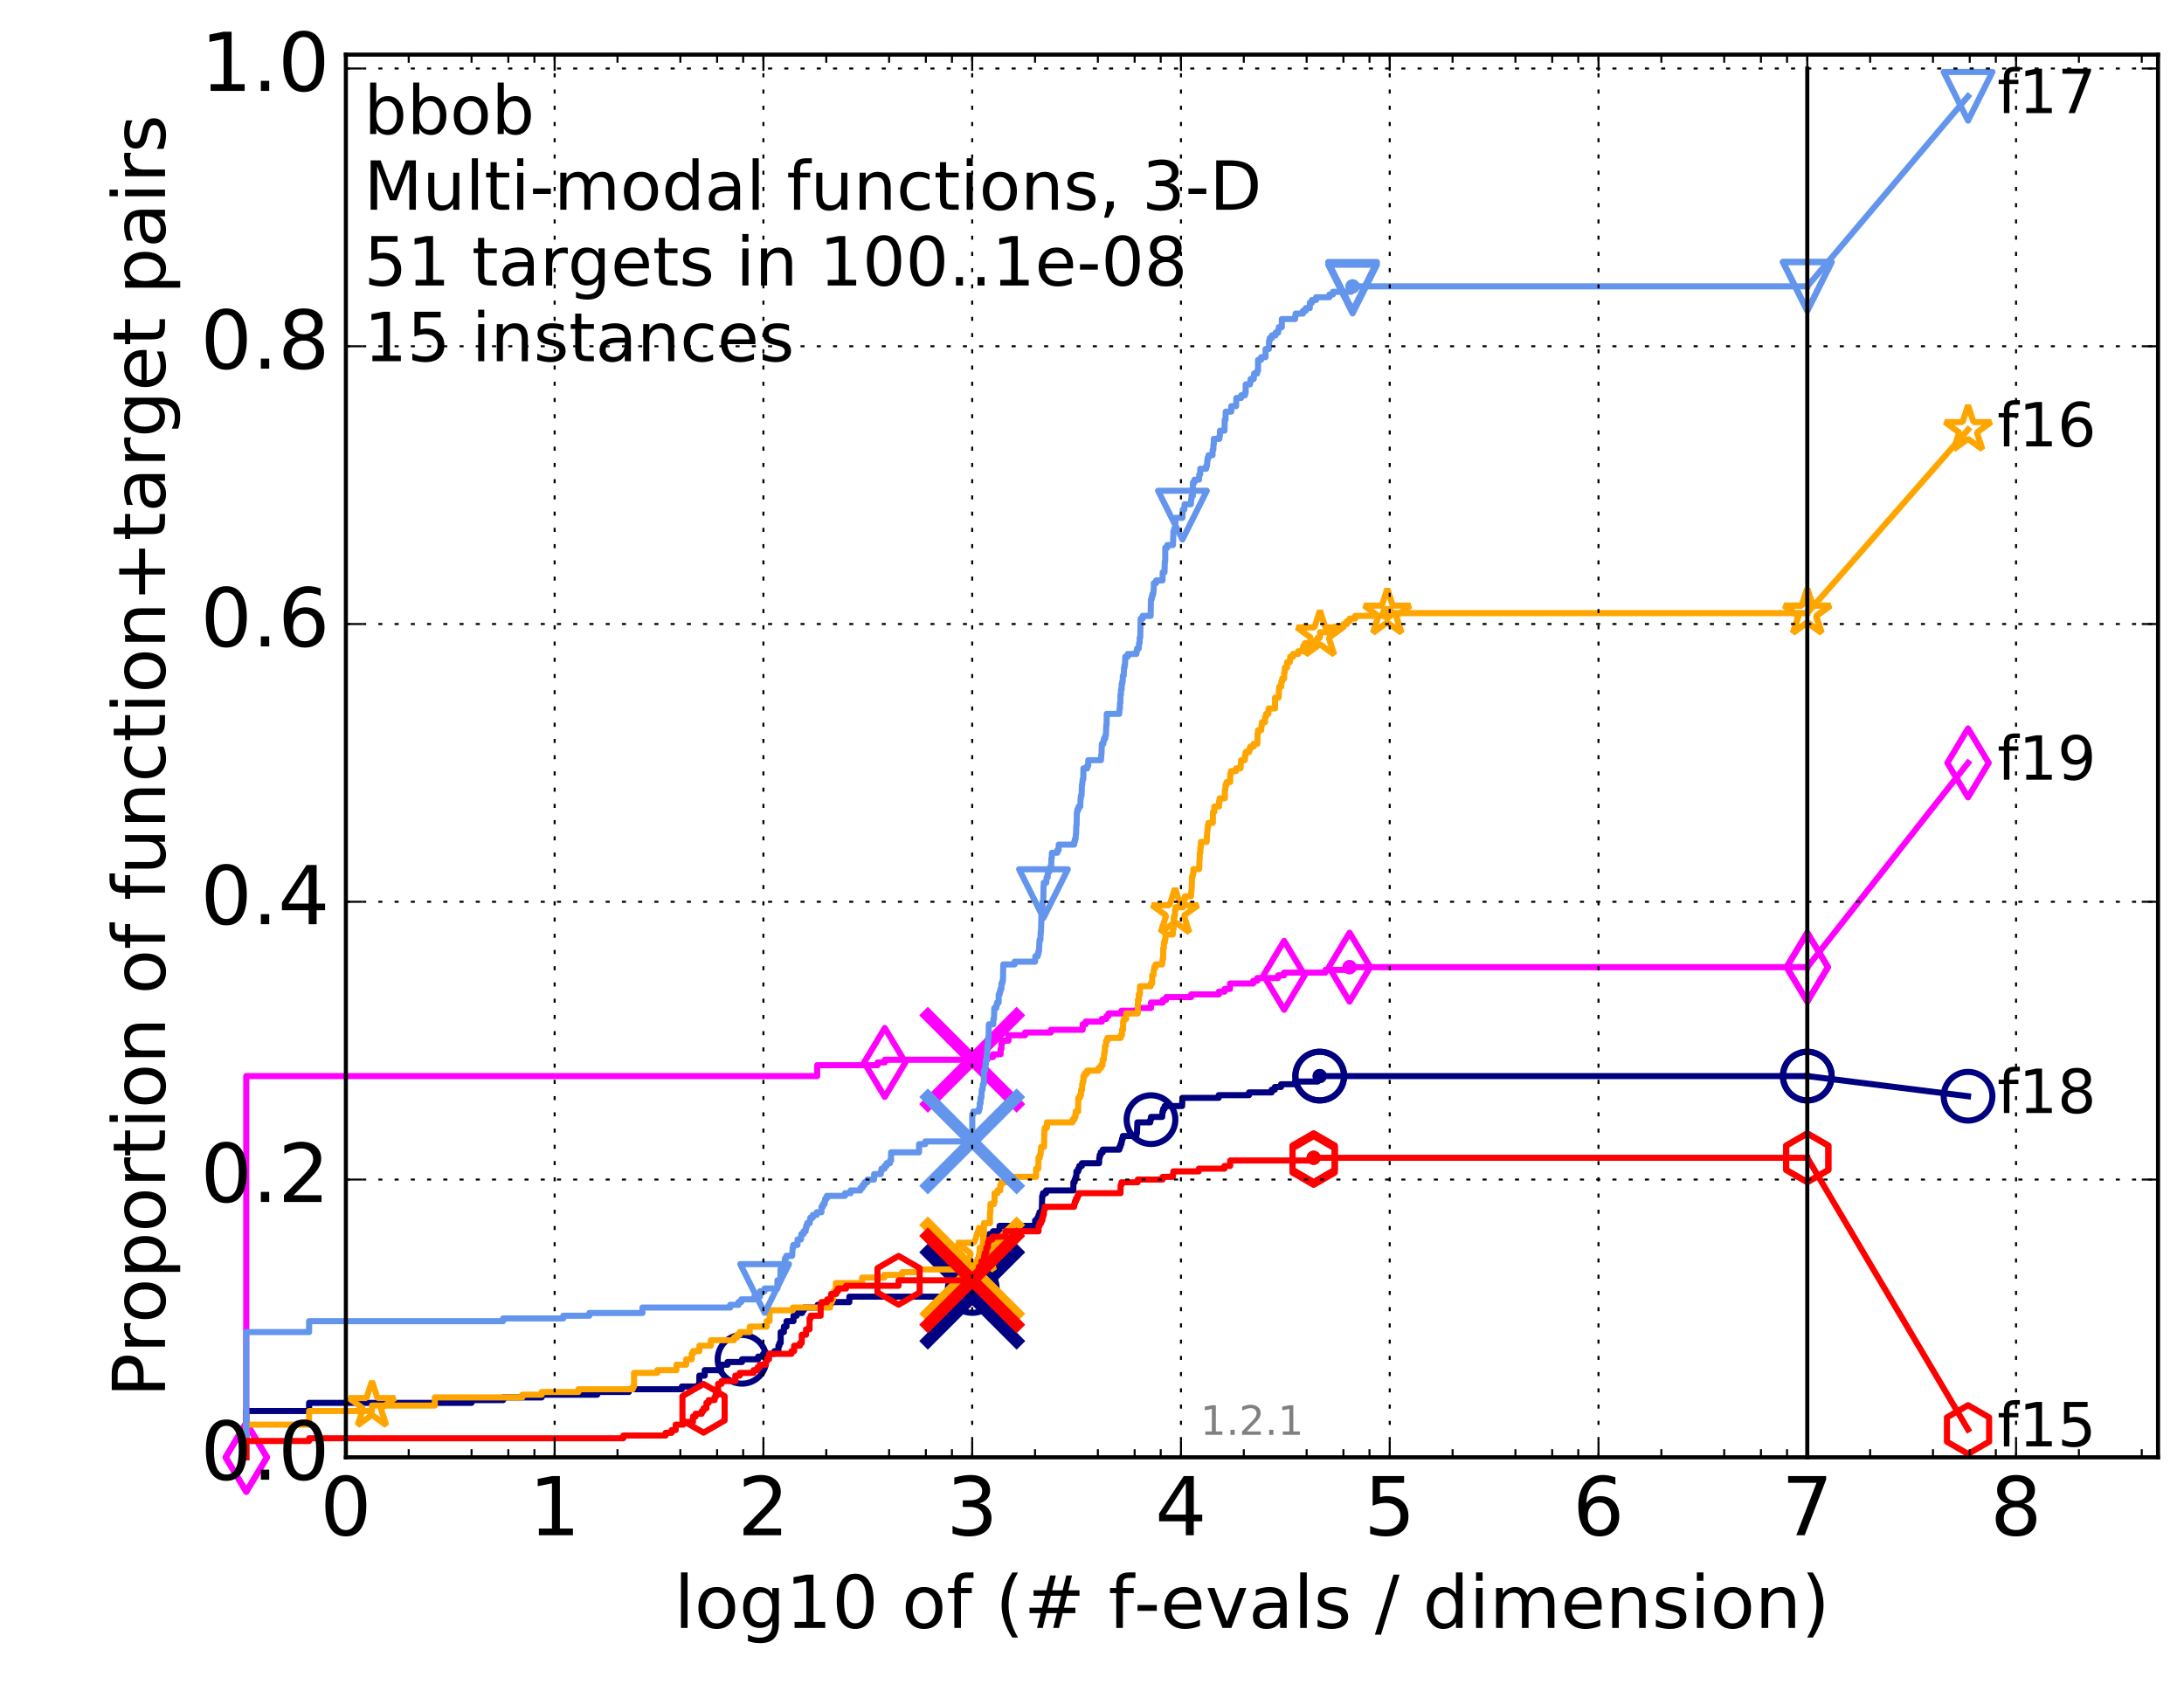 <?xml version="1.0" encoding="utf-8" standalone="no"?>
<!DOCTYPE svg PUBLIC "-//W3C//DTD SVG 1.1//EN"
  "http://www.w3.org/Graphics/SVG/1.1/DTD/svg11.dtd">
<!-- Created with matplotlib (http://matplotlib.org/) -->
<svg height="415pt" version="1.1" viewBox="0 0 538 415" width="538pt" xmlns="http://www.w3.org/2000/svg" xmlns:xlink="http://www.w3.org/1999/xlink">
 <defs>
  <style type="text/css">
*{stroke-linecap:butt;stroke-linejoin:round;stroke-miterlimit:100000;}
  </style>
 </defs>
 <g id="figure_1">
  <g id="patch_1">
   <path d="M 0 415.456 
L 538.8 415.456 
L 538.8 0 
L 0 0 
z
" style="fill:#ffffff;"/>
  </g>
  <g id="axes_1">
   <g id="patch_2">
    <path d="M 85.2 359.056 
L 531.6 359.056 
L 531.6 13.456 
L 85.2 13.456 
z
" style="fill:#ffffff;"/>
   </g>
   <g id="line2d_1">
    <defs>
     <path d="M 0 1.5 
C 0.398 1.5 0.779 1.342 1.061 1.061 
C 1.342 0.779 1.5 0.398 1.5 0 
C 1.5 -0.398 1.342 -0.779 1.061 -1.061 
C 0.779 -1.342 0.398 -1.5 0 -1.5 
C -0.398 -1.5 -0.779 -1.342 -1.061 -1.061 
C -1.342 -0.779 -1.5 -0.398 -1.5 0 
C -1.5 0.398 -1.342 0.779 -1.061 1.061 
C -0.779 1.342 -0.398 1.5 0 1.5 
z
" id="mb942e7887d" style="stroke:#000080;stroke-width:0.5;"/>
    </defs>
    <g>
     <use style="fill:#000080;stroke:#000080;stroke-width:0.5;" x="325.095" xlink:href="#mb942e7887d" y="265.125"/>
     <use style="fill:#000080;stroke:#000080;stroke-width:0.5;" x="325.095" xlink:href="#mb942e7887d" y="265.125"/>
    </g>
   </g>
   <g id="line2d_2">
    <path d="M 60.662 359.056 
L 60.662 347.65 
L 76.144 347.65 
L 76.144 345.638 
L 116.163 345.638 
L 116.163 344.967 
L 123.943 344.967 
L 123.943 344.296 
L 133.432 344.296 
L 133.432 343.625 
L 147.126 343.625 
L 147.126 342.954 
L 154.906 342.954 
L 154.906 342.283 
L 167.961 342.283 
L 167.961 341.612 
L 172.124 341.612 
L 172.124 340.941 
L 172.276 340.941 
L 172.276 338.928 
L 173.594 338.928 
L 173.594 337.586 
L 177.619 337.586 
L 177.619 336.244 
L 179.223 336.244 
L 179.223 335.574 
L 182.792 335.574 
L 182.792 334.903 
L 186.754 334.903 
L 186.754 334.232 
L 187.983 334.232 
L 187.983 333.561 
L 190.787 333.561 
L 190.787 332.89 
L 191.754 332.89 
L 191.754 331.548 
L 192.005 331.548 
L 192.005 330.877 
L 192.315 330.877 
L 192.315 328.193 
L 193.101 328.193 
L 193.101 326.851 
L 193.745 326.851 
L 193.745 325.509 
L 195.466 325.509 
L 195.466 324.168 
L 196.253 324.168 
L 196.253 323.497 
L 197.604 323.497 
L 197.604 322.826 
L 198.037 322.826 
L 198.037 322.155 
L 201.432 322.155 
L 201.432 321.484 
L 204.593 321.484 
L 204.593 320.813 
L 209.226 320.813 
L 209.226 319.471 
L 239.501 319.471 
L 239.515 314.774 
L 239.686 314.774 
L 239.686 314.104 
L 240.561 314.104 
L 240.632 312.091 
L 240.836 312.091 
L 240.85 310.749 
L 240.948 310.749 
L 240.948 310.078 
L 241.191 310.078 
L 241.191 309.407 
L 241.506 309.407 
L 241.506 308.736 
L 241.884 308.736 
L 241.884 308.065 
L 242.189 308.065 
L 242.189 307.394 
L 242.678 307.394 
L 242.769 305.381 
L 243.227 305.381 
L 243.227 304.71 
L 243.743 304.71 
L 243.743 304.039 
L 244.618 304.039 
L 244.618 303.369 
L 246.222 303.369 
L 246.222 302.027 
L 254.982 302.027 
L 254.986 300.685 
L 255.551 300.685 
L 255.551 300.014 
L 255.84 300.014 
L 255.84 299.343 
L 256.061 299.343 
L 256.061 298.672 
L 256.624 298.672 
L 256.731 294.646 
L 256.919 294.646 
L 256.919 293.975 
L 257.684 293.975 
L 257.684 293.304 
L 264.41 293.304 
L 264.417 291.292 
L 264.722 291.292 
L 264.722 290.621 
L 264.966 290.621 
L 264.966 289.95 
L 265.144 289.95 
L 265.165 288.608 
L 265.599 288.608 
L 265.599 287.937 
L 265.873 287.937 
L 265.873 287.266 
L 266.506 287.266 
L 266.506 286.595 
L 270.746 286.595 
L 270.8 285.253 
L 270.893 285.253 
L 270.893 284.582 
L 271.145 284.582 
L 271.145 283.911 
L 271.643 283.911 
L 271.643 283.24 
L 275.739 283.24 
L 275.739 282.569 
L 276.009 282.569 
L 276.009 281.899 
L 276.238 281.899 
L 276.238 281.228 
L 276.394 281.228 
L 276.394 280.557 
L 276.602 280.557 
L 276.602 279.886 
L 279.929 279.886 
L 279.929 279.215 
L 280.076 279.215 
L 280.18 276.531 
L 283.363 276.531 
L 283.363 275.86 
L 283.528 275.86 
L 283.528 275.189 
L 286.293 275.189 
L 286.362 273.847 
L 286.539 273.847 
L 286.539 273.176 
L 286.898 273.176 
L 286.898 272.505 
L 291.206 272.505 
L 291.261 270.493 
L 300.205 270.493 
L 300.205 269.822 
L 307.686 269.822 
L 307.686 269.151 
L 313.256 269.151 
L 313.256 268.48 
L 314.04 268.48 
L 314.04 267.809 
L 315.573 267.809 
L 315.573 267.138 
L 319 267.138 
L 319 266.467 
L 324.606 266.467 
L 324.606 265.796 
L 325.095 265.796 
L 325.095 265.125 
L 445.2 265.125 
L 445.2 265.125 
" style="fill:none;stroke:#000080;stroke-linecap:square;stroke-width:1.5;"/>
   </g>
   <g id="line2d_3">
    <defs>
     <path d="M 0 6 
C 1.591 6 3.117 5.368 4.243 4.243 
C 5.368 3.117 6 1.591 6 0 
C 6 -1.591 5.368 -3.117 4.243 -4.243 
C 3.117 -5.368 1.591 -6 0 -6 
C -1.591 -6 -3.117 -5.368 -4.243 -4.243 
C -5.368 -3.117 -6 -1.591 -6 0 
C -6 1.591 -5.368 3.117 -4.243 4.243 
C -3.117 5.368 -1.591 6 0 6 
z
" id="m1c545d5406" style="stroke:#000080;stroke-width:1.5;"/>
    </defs>
    <g>
     <use style="fill:none;stroke:#000080;stroke-width:1.5;" x="182.792" xlink:href="#m1c545d5406" y="334.903"/>
     <use style="fill:none;stroke:#000080;stroke-width:1.5;" x="239.501" xlink:href="#m1c545d5406" y="317.458"/>
     <use style="fill:none;stroke:#000080;stroke-width:1.5;" x="283.528" xlink:href="#m1c545d5406" y="275.86"/>
     <use style="fill:none;stroke:#000080;stroke-width:1.5;" x="325.095" xlink:href="#m1c545d5406" y="265.125"/>
     <use style="fill:none;stroke:#000080;stroke-width:1.5;" x="325.095" xlink:href="#m1c545d5406" y="265.125"/>
     <use style="fill:none;stroke:#000080;stroke-width:1.5;" x="445.2" xlink:href="#m1c545d5406" y="265.125"/>
    </g>
   </g>
   <g id="line2d_4"/>
   <g id="line2d_5">
    <path clip-path="url(#p1d534800ed)" d="M 239.493 319.471 
" style="fill:none;stroke:#000080;stroke-linecap:square;"/>
    <defs>
     <path d="M -12 12 
L 12 -12 
M -12 -12 
L 12 12 
" id="m63d83cdc76" style="stroke:#000080;stroke-width:3.0;"/>
    </defs>
    <g clip-path="url(#p1d534800ed)">
     <use style="fill:#000080;stroke:#000080;stroke-width:3.0;" x="239.493" xlink:href="#m63d83cdc76" y="319.471"/>
    </g>
   </g>
   <g id="line2d_6">
    <defs>
     <path d="M 0 1.5 
C 0.398 1.5 0.779 1.342 1.061 1.061 
C 1.342 0.779 1.5 0.398 1.5 0 
C 1.5 -0.398 1.342 -0.779 1.061 -1.061 
C 0.779 -1.342 0.398 -1.5 0 -1.5 
C -0.398 -1.5 -0.779 -1.342 -1.061 -1.061 
C -1.342 -0.779 -1.5 -0.398 -1.5 0 
C -1.5 0.398 -1.342 0.779 -1.061 1.061 
C -0.779 1.342 -0.398 1.5 0 1.5 
z
" id="m1325d3c959" style="stroke:#ff00ff;stroke-width:0.5;"/>
    </defs>
    <g>
     <use style="fill:#ff00ff;stroke:#ff00ff;stroke-width:0.5;" x="332.445" xlink:href="#m1325d3c959" y="238.288"/>
     <use style="fill:#ff00ff;stroke:#ff00ff;stroke-width:0.5;" x="332.445" xlink:href="#m1325d3c959" y="238.288"/>
    </g>
   </g>
   <g id="line2d_7">
    <path d="M 60.662 359.056 
L 60.662 265.125 
L 201.309 265.125 
L 201.309 262.441 
L 216.165 262.441 
L 216.165 261.77 
L 217.953 261.77 
L 217.953 261.099 
L 243.208 261.099 
L 243.208 260.429 
L 244.6 260.429 
L 244.6 259.758 
L 246.484 259.758 
L 246.484 258.416 
L 246.706 258.416 
L 246.706 257.074 
L 246.878 257.074 
L 246.878 256.403 
L 248.427 256.403 
L 248.427 255.061 
L 252.515 255.061 
L 252.515 254.39 
L 258.871 254.39 
L 258.871 253.719 
L 266.703 253.719 
L 266.703 252.377 
L 267.422 252.377 
L 267.422 251.706 
L 271.444 251.706 
L 271.444 251.035 
L 272.544 251.035 
L 272.544 250.364 
L 273.046 250.364 
L 273.046 249.694 
L 276.234 249.694 
L 276.234 249.023 
L 280.176 249.023 
L 280.176 248.352 
L 283.525 248.352 
L 283.525 247.01 
L 286.437 247.01 
L 286.437 246.339 
L 287.27 246.339 
L 287.27 245.668 
L 293.415 245.668 
L 293.415 244.997 
L 300.246 244.997 
L 300.246 244.326 
L 301.67 244.326 
L 301.67 243.655 
L 303.01 243.655 
L 303.01 242.313 
L 308.715 242.313 
L 308.715 241.642 
L 309.7 241.642 
L 309.7 240.971 
L 314.841 240.971 
L 314.841 240.3 
L 316.322 240.3 
L 316.322 239.629 
L 326.5 239.629 
L 326.5 238.958 
L 332.445 238.958 
L 332.445 238.288 
L 445.2 238.288 
" style="fill:none;stroke:#ff00ff;stroke-linecap:square;stroke-width:1.5;"/>
   </g>
   <g id="line2d_8">
    <defs>
     <path d="M -0 8.485 
L 5.091 0 
L 0 -8.485 
L -5.091 -0 
z
" id="m6ab4b6f457" style="stroke:#ff00ff;stroke-linejoin:miter;stroke-width:1.5;"/>
    </defs>
    <g>
     <use style="fill:none;stroke:#ff00ff;stroke-linejoin:miter;stroke-width:1.5;" x="60.662" xlink:href="#m6ab4b6f457" y="359.056"/>
     <use style="fill:none;stroke:#ff00ff;stroke-linejoin:miter;stroke-width:1.5;" x="60.662" xlink:href="#m6ab4b6f457" y="359.056"/>
     <use style="fill:none;stroke:#ff00ff;stroke-linejoin:miter;stroke-width:1.5;" x="217.953" xlink:href="#m6ab4b6f457" y="261.77"/>
     <use style="fill:none;stroke:#ff00ff;stroke-linejoin:miter;stroke-width:1.5;" x="316.322" xlink:href="#m6ab4b6f457" y="240.3"/>
     <use style="fill:none;stroke:#ff00ff;stroke-linejoin:miter;stroke-width:1.5;" x="332.445" xlink:href="#m6ab4b6f457" y="238.288"/>
     <use style="fill:none;stroke:#ff00ff;stroke-linejoin:miter;stroke-width:1.5;" x="445.2" xlink:href="#m6ab4b6f457" y="238.288"/>
    </g>
   </g>
   <g id="line2d_9"/>
   <g id="line2d_10">
    <path clip-path="url(#p1d534800ed)" d="M 239.493 261.099 
" style="fill:none;stroke:#ff00ff;stroke-linecap:square;"/>
    <defs>
     <path d="M -12 12 
L 12 -12 
M -12 -12 
L 12 12 
" id="mab565f47d2" style="stroke:#ff00ff;stroke-width:3.0;"/>
    </defs>
    <g clip-path="url(#p1d534800ed)">
     <use style="fill:#ff00ff;stroke:#ff00ff;stroke-width:3.0;" x="239.493" xlink:href="#mab565f47d2" y="261.099"/>
    </g>
   </g>
   <g id="line2d_11">
    <defs>
     <path d="M 0 1.5 
C 0.398 1.5 0.779 1.342 1.061 1.061 
C 1.342 0.779 1.5 0.398 1.5 0 
C 1.5 -0.398 1.342 -0.779 1.061 -1.061 
C 0.779 -1.342 0.398 -1.5 0 -1.5 
C -0.398 -1.5 -0.779 -1.342 -1.061 -1.061 
C -1.342 -0.779 -1.5 -0.398 -1.5 0 
C -1.5 0.398 -1.342 0.779 -1.061 1.061 
C -0.779 1.342 -0.398 1.5 0 1.5 
z
" id="m06360e58e7" style="stroke:#ffa500;stroke-width:0.5;"/>
    </defs>
    <g>
     <use style="fill:#ffa500;stroke:#ffa500;stroke-width:0.5;" x="341.734" xlink:href="#m06360e58e7" y="151.066"/>
     <use style="fill:#ffa500;stroke:#ffa500;stroke-width:0.5;" x="341.734" xlink:href="#m06360e58e7" y="151.066"/>
    </g>
   </g>
   <g id="line2d_12">
    <path d="M 60.662 359.056 
L 60.662 351.005 
L 76.144 351.005 
L 76.144 347.65 
L 91.625 347.65 
L 91.625 346.309 
L 107.107 346.309 
L 107.107 344.296 
L 128.662 344.296 
L 128.662 343.625 
L 133.432 343.625 
L 133.432 342.954 
L 142.489 342.954 
L 142.489 342.283 
L 155.87 342.283 
L 155.87 341.612 
L 156.182 341.612 
L 156.182 338.257 
L 161.899 338.257 
L 161.899 337.586 
L 166.641 337.586 
L 166.641 336.244 
L 169.033 336.244 
L 169.033 334.903 
L 170.387 334.903 
L 170.387 333.561 
L 170.713 333.561 
L 170.713 332.89 
L 172.276 332.89 
L 172.276 331.548 
L 175.107 331.548 
L 175.107 330.206 
L 180.823 330.206 
L 180.823 329.535 
L 181.532 329.535 
L 181.532 328.864 
L 182.22 328.864 
L 182.22 328.193 
L 184.688 328.193 
L 184.688 326.851 
L 188.861 326.851 
L 188.861 325.509 
L 189.568 325.509 
L 189.568 322.826 
L 195.305 322.826 
L 195.305 322.155 
L 204.486 322.155 
L 204.486 320.813 
L 204.91 320.813 
L 204.91 320.142 
L 205.223 320.142 
L 205.258 318.8 
L 205.429 318.8 
L 205.429 318.129 
L 205.903 318.129 
L 205.903 316.116 
L 212.37 316.116 
L 212.37 314.774 
L 217.835 314.774 
L 217.835 314.104 
L 222.255 314.104 
L 222.255 313.433 
L 226.214 313.433 
L 226.214 312.762 
L 240.023 312.762 
L 240.023 312.091 
L 240.497 312.091 
L 240.568 310.749 
L 240.99 310.749 
L 240.99 310.078 
L 241.149 310.078 
L 241.225 308.736 
L 241.287 308.736 
L 241.335 307.394 
L 242.077 307.394 
L 242.116 305.381 
L 242.275 305.381 
L 242.275 304.039 
L 242.386 304.039 
L 242.386 301.356 
L 243.86 301.356 
L 243.86 298.672 
L 243.976 298.672 
L 243.976 296.659 
L 244.842 296.659 
L 244.842 295.988 
L 244.999 295.988 
L 244.999 293.975 
L 245.704 293.975 
L 245.704 293.304 
L 246.408 293.304 
L 246.408 291.963 
L 246.674 291.963 
L 246.674 291.292 
L 247.979 291.292 
L 247.979 290.621 
L 249.308 290.621 
L 249.308 289.95 
L 255.212 289.95 
L 255.237 287.937 
L 255.768 287.937 
L 255.818 285.253 
L 256.138 285.253 
L 256.138 284.582 
L 256.325 284.582 
L 256.409 283.24 
L 256.468 283.24 
L 256.468 282.569 
L 257.191 282.569 
L 257.265 278.544 
L 257.328 278.544 
L 257.328 277.873 
L 257.894 277.873 
L 257.897 276.531 
L 264.174 276.531 
L 264.174 275.86 
L 264.645 275.86 
L 264.645 275.189 
L 264.935 275.189 
L 264.997 273.847 
L 265.581 273.847 
L 265.627 270.493 
L 266.019 270.493 
L 266.019 269.822 
L 266.298 269.822 
L 266.298 268.48 
L 266.557 268.48 
L 266.581 267.138 
L 266.689 267.138 
L 266.689 266.467 
L 266.876 266.467 
L 266.876 265.125 
L 267.231 265.125 
L 267.231 264.454 
L 267.802 264.454 
L 267.802 263.783 
L 270.629 263.783 
L 270.629 263.112 
L 271.215 263.112 
L 271.215 262.441 
L 271.599 262.441 
L 271.613 261.099 
L 271.899 261.099 
L 271.963 259.758 
L 272.055 259.758 
L 272.055 259.087 
L 272.178 259.087 
L 272.178 257.745 
L 272.396 257.745 
L 272.479 256.403 
L 272.807 256.403 
L 272.807 255.732 
L 276.05 255.732 
L 276.05 255.061 
L 276.384 255.061 
L 276.392 253.719 
L 276.653 253.719 
L 276.654 251.706 
L 276.828 251.706 
L 276.828 251.035 
L 277.415 251.035 
L 277.415 249.694 
L 280.276 249.694 
L 280.308 246.339 
L 280.528 246.339 
L 280.528 244.997 
L 280.811 244.997 
L 280.824 242.984 
L 283.468 242.984 
L 283.468 242.313 
L 283.802 242.313 
L 283.83 240.3 
L 284.134 240.3 
L 284.219 238.958 
L 284.328 238.958 
L 284.328 238.288 
L 284.65 238.288 
L 284.65 237.617 
L 286.283 237.617 
L 286.387 236.275 
L 286.524 236.275 
L 286.55 233.591 
L 286.703 233.591 
L 286.704 232.249 
L 286.929 232.249 
L 286.929 231.578 
L 287.048 231.578 
L 287.144 230.236 
L 288.895 230.236 
L 288.968 228.894 
L 289.098 228.894 
L 289.113 226.211 
L 289.293 226.211 
L 289.293 225.54 
L 289.443 225.54 
L 289.451 224.198 
L 289.558 224.198 
L 289.558 223.527 
L 291.403 223.527 
L 291.403 222.856 
L 291.536 222.856 
L 291.536 221.514 
L 291.892 221.514 
L 291.892 220.843 
L 293.378 220.843 
L 293.484 219.501 
L 293.497 219.501 
L 293.593 218.159 
L 293.61 218.159 
L 293.61 216.147 
L 293.775 216.147 
L 293.775 215.476 
L 293.934 215.476 
L 293.97 214.134 
L 295.392 214.134 
L 295.492 211.45 
L 295.54 211.45 
L 295.54 210.108 
L 295.689 210.108 
L 295.689 208.766 
L 295.838 208.766 
L 295.838 207.424 
L 297.257 207.424 
L 297.326 205.412 
L 297.39 205.412 
L 297.471 204.07 
L 297.532 204.07 
L 297.532 203.399 
L 297.71 203.399 
L 297.71 202.728 
L 298.774 202.728 
L 298.789 200.044 
L 299.134 200.044 
L 299.134 198.702 
L 300.297 198.702 
L 300.306 197.36 
L 300.45 197.36 
L 300.45 196.689 
L 301.718 196.689 
L 301.727 194.677 
L 301.83 194.677 
L 301.915 193.335 
L 302.177 193.335 
L 302.177 192.664 
L 303.055 192.664 
L 303.055 190.651 
L 303.24 190.651 
L 303.24 189.98 
L 304.496 189.98 
L 304.496 189.309 
L 305.583 189.309 
L 305.676 187.967 
L 305.732 187.967 
L 305.732 187.296 
L 306.643 187.296 
L 306.713 185.954 
L 306.854 185.954 
L 306.854 185.283 
L 307.721 185.283 
L 307.721 184.613 
L 307.979 184.613 
L 307.979 183.942 
L 308.813 183.942 
L 308.813 183.271 
L 309.735 183.271 
L 309.811 180.587 
L 309.89 180.587 
L 309.89 179.916 
L 310.676 179.916 
L 310.772 178.574 
L 310.885 178.574 
L 310.885 177.903 
L 311.628 177.903 
L 311.672 176.561 
L 311.875 176.561 
L 311.875 175.89 
L 312.453 175.89 
L 312.517 174.548 
L 314.09 174.548 
L 314.095 171.865 
L 314.977 171.865 
L 315.055 169.852 
L 315.123 169.852 
L 315.123 169.181 
L 315.624 169.181 
L 315.66 167.839 
L 315.866 167.839 
L 315.866 167.168 
L 316.347 167.168 
L 316.347 165.826 
L 316.463 165.826 
L 316.509 164.484 
L 317.051 164.484 
L 317.051 163.143 
L 317.738 163.143 
L 317.83 161.801 
L 318.521 161.801 
L 318.521 161.13 
L 319.783 161.13 
L 319.783 160.459 
L 320.898 160.459 
L 320.898 159.788 
L 321.061 159.788 
L 321.061 159.117 
L 321.474 159.117 
L 321.474 158.446 
L 324.155 158.446 
L 324.155 157.775 
L 324.623 157.775 
L 324.623 157.104 
L 325.142 157.104 
L 325.182 155.762 
L 328.264 155.762 
L 328.264 155.091 
L 328.703 155.091 
L 328.703 154.42 
L 331.021 154.42 
L 331.021 153.749 
L 331.771 153.749 
L 331.771 153.078 
L 332.46 153.078 
L 332.46 152.408 
L 333.807 152.408 
L 333.807 151.737 
L 341.734 151.737 
L 341.734 151.066 
L 445.2 151.066 
L 445.2 151.066 
" style="fill:none;stroke:#ffa500;stroke-linecap:square;stroke-width:1.5;"/>
   </g>
   <g id="line2d_13">
    <defs>
     <path d="M 0 -6 
L -1.347 -1.854 
L -5.706 -1.854 
L -2.18 0.708 
L -3.527 4.854 
L -0 2.292 
L 3.527 4.854 
L 2.18 0.708 
L 5.706 -1.854 
L 1.347 -1.854 
z
" id="mcac3107fb5" style="stroke:#ffa500;stroke-linejoin:bevel;stroke-width:1.5;"/>
    </defs>
    <g>
     <use style="fill:none;stroke:#ffa500;stroke-linejoin:bevel;stroke-width:1.5;" x="91.625" xlink:href="#mcac3107fb5" y="346.309"/>
     <use style="fill:none;stroke:#ffa500;stroke-linejoin:bevel;stroke-width:1.5;" x="241.335" xlink:href="#mcac3107fb5" y="308.065"/>
     <use style="fill:none;stroke:#ffa500;stroke-linejoin:bevel;stroke-width:1.5;" x="289.451" xlink:href="#mcac3107fb5" y="224.869"/>
     <use style="fill:none;stroke:#ffa500;stroke-linejoin:bevel;stroke-width:1.5;" x="325.142" xlink:href="#mcac3107fb5" y="156.433"/>
     <use style="fill:none;stroke:#ffa500;stroke-linejoin:bevel;stroke-width:1.5;" x="341.734" xlink:href="#mcac3107fb5" y="151.066"/>
     <use style="fill:none;stroke:#ffa500;stroke-linejoin:bevel;stroke-width:1.5;" x="445.2" xlink:href="#mcac3107fb5" y="151.066"/>
    </g>
   </g>
   <g id="line2d_14"/>
   <g id="line2d_15">
    <path clip-path="url(#p1d534800ed)" d="M 239.493 312.762 
" style="fill:none;stroke:#ffa500;stroke-linecap:square;"/>
    <defs>
     <path d="M -12 12 
L 12 -12 
M -12 -12 
L 12 12 
" id="mcd055b8000" style="stroke:#ffa500;stroke-width:3.0;"/>
    </defs>
    <g clip-path="url(#p1d534800ed)">
     <use style="fill:#ffa500;stroke:#ffa500;stroke-width:3.0;" x="239.493" xlink:href="#mcd055b8000" y="312.762"/>
    </g>
   </g>
   <g id="line2d_16">
    <defs>
     <path d="M 0 1.5 
C 0.398 1.5 0.779 1.342 1.061 1.061 
C 1.342 0.779 1.5 0.398 1.5 0 
C 1.5 -0.398 1.342 -0.779 1.061 -1.061 
C 0.779 -1.342 0.398 -1.5 0 -1.5 
C -0.398 -1.5 -0.779 -1.342 -1.061 -1.061 
C -1.342 -0.779 -1.5 -0.398 -1.5 0 
C -1.5 0.398 -1.342 0.779 -1.061 1.061 
C -0.779 1.342 -0.398 1.5 0 1.5 
z
" id="medfbad6d3f" style="stroke:#6495ed;stroke-width:0.5;"/>
    </defs>
    <g>
     <use style="fill:#6495ed;stroke:#6495ed;stroke-width:0.5;" x="333.194" xlink:href="#medfbad6d3f" y="70.553"/>
     <use style="fill:#6495ed;stroke:#6495ed;stroke-width:0.5;" x="333.194" xlink:href="#medfbad6d3f" y="70.553"/>
    </g>
   </g>
   <g id="line2d_17">
    <path d="M 60.662 359.056 
L 60.662 328.193 
L 76.144 328.193 
L 76.144 325.509 
L 123.943 325.509 
L 123.943 324.839 
L 138.757 324.839 
L 138.757 324.168 
L 145.183 324.168 
L 145.183 323.497 
L 158.255 323.497 
L 158.255 322.155 
L 179.877 322.155 
L 179.877 321.484 
L 181.928 321.484 
L 181.928 320.813 
L 182.603 320.813 
L 182.603 320.142 
L 185.786 320.142 
L 185.786 319.471 
L 187.223 319.471 
L 187.223 318.129 
L 188.353 318.129 
L 188.353 317.458 
L 191.5 317.458 
L 191.5 315.445 
L 192.253 315.445 
L 192.253 312.762 
L 192.62 312.762 
L 192.62 312.091 
L 193.337 312.091 
L 193.337 310.078 
L 193.687 310.078 
L 193.687 309.407 
L 195.143 309.407 
L 195.251 307.394 
L 195.412 307.394 
L 195.412 306.723 
L 196.459 306.723 
L 196.459 305.381 
L 197.311 305.381 
L 197.409 304.039 
L 197.941 304.039 
L 197.941 303.369 
L 198.461 303.369 
L 198.461 302.698 
L 198.601 302.698 
L 198.601 302.027 
L 198.832 302.027 
L 198.832 301.356 
L 199.467 301.356 
L 199.467 300.685 
L 199.6 300.685 
L 199.6 300.014 
L 200.213 300.014 
L 200.213 299.343 
L 201.185 299.343 
L 201.185 298.672 
L 202.354 298.672 
L 202.354 297.33 
L 202.704 297.33 
L 202.704 296.659 
L 203.125 296.659 
L 203.125 295.988 
L 203.277 295.988 
L 203.277 295.317 
L 203.687 295.317 
L 203.687 294.646 
L 208.162 294.646 
L 208.162 293.975 
L 209.541 293.975 
L 209.541 293.304 
L 211.966 293.304 
L 211.966 292.634 
L 212.495 292.634 
L 212.495 291.963 
L 212.964 291.963 
L 212.964 291.292 
L 213.685 291.292 
L 213.685 290.621 
L 215.325 290.621 
L 215.325 289.279 
L 216.975 289.279 
L 216.975 288.608 
L 217.138 288.608 
L 217.138 287.937 
L 217.894 287.937 
L 217.894 287.266 
L 218.397 287.266 
L 218.397 286.595 
L 219.224 286.595 
L 219.224 285.924 
L 219.499 285.924 
L 219.499 283.911 
L 226.402 283.911 
L 226.402 281.899 
L 227.914 281.899 
L 227.914 281.228 
L 239.501 281.228 
L 239.508 274.518 
L 239.774 274.518 
L 239.774 273.847 
L 241.129 273.847 
L 241.129 273.176 
L 241.335 273.176 
L 241.335 271.834 
L 241.553 271.834 
L 241.553 270.493 
L 241.743 270.493 
L 241.85 268.48 
L 242.037 268.48 
L 242.136 267.138 
L 242.353 267.138 
L 242.366 263.783 
L 242.64 263.783 
L 242.749 262.441 
L 242.846 262.441 
L 242.846 261.099 
L 243.043 261.099 
L 243.145 259.087 
L 243.22 259.087 
L 243.22 257.745 
L 243.371 257.745 
L 243.396 255.732 
L 243.521 255.732 
L 243.589 252.377 
L 244.683 252.377 
L 244.695 251.035 
L 244.859 251.035 
L 244.929 248.352 
L 245.437 248.352 
L 245.437 247.681 
L 245.608 247.681 
L 245.608 247.01 
L 246.011 247.01 
L 246.011 244.997 
L 246.266 244.997 
L 246.266 244.326 
L 246.441 244.326 
L 246.441 243.655 
L 246.69 243.655 
L 246.69 242.313 
L 246.926 242.313 
L 246.926 241.642 
L 247.065 241.642 
L 247.144 237.617 
L 249.927 237.617 
L 249.927 236.946 
L 254.978 236.946 
L 255.038 235.604 
L 255.635 235.604 
L 255.635 234.933 
L 255.833 234.933 
L 255.833 234.262 
L 255.961 234.262 
L 256.025 232.249 
L 256.078 232.249 
L 256.078 231.578 
L 256.283 231.578 
L 256.367 229.565 
L 256.44 229.565 
L 256.544 225.54 
L 256.697 225.54 
L 256.772 223.527 
L 256.82 223.527 
L 256.82 222.185 
L 256.998 222.185 
L 257.066 218.159 
L 257.116 218.159 
L 257.116 217.488 
L 257.727 217.488 
L 257.819 216.147 
L 258.082 216.147 
L 258.144 214.805 
L 258.471 214.805 
L 258.471 214.134 
L 258.743 214.134 
L 258.743 213.463 
L 258.943 213.463 
L 258.999 211.45 
L 259.08 211.45 
L 259.126 210.108 
L 260.458 210.108 
L 260.458 209.437 
L 260.796 209.437 
L 260.796 208.095 
L 264.606 208.095 
L 264.606 207.424 
L 264.773 207.424 
L 264.773 206.753 
L 264.968 206.753 
L 265.025 205.412 
L 265.089 205.412 
L 265.13 203.399 
L 265.205 203.399 
L 265.278 200.044 
L 265.421 200.044 
L 265.421 199.373 
L 265.715 199.373 
L 265.715 198.702 
L 266.102 198.702 
L 266.193 196.689 
L 266.262 196.689 
L 266.262 196.018 
L 266.421 196.018 
L 266.524 193.335 
L 266.594 193.335 
L 266.696 191.993 
L 266.85 191.993 
L 266.882 189.309 
L 267.831 189.309 
L 267.831 188.638 
L 268.075 188.638 
L 268.075 187.296 
L 271.21 187.296 
L 271.285 185.954 
L 271.334 185.954 
L 271.427 183.271 
L 271.789 183.271 
L 271.789 182.6 
L 271.944 182.6 
L 271.944 181.929 
L 272.273 181.929 
L 272.273 181.258 
L 272.42 181.258 
L 272.528 178.574 
L 272.603 178.574 
L 272.628 175.89 
L 275.707 175.89 
L 275.777 174.548 
L 275.882 174.548 
L 275.888 173.207 
L 275.994 173.207 
L 276.007 171.194 
L 276.13 171.194 
L 276.145 169.852 
L 276.306 169.852 
L 276.306 168.51 
L 276.466 168.51 
L 276.466 167.839 
L 276.582 167.839 
L 276.582 166.497 
L 276.804 166.497 
L 276.905 164.484 
L 277.024 164.484 
L 277.024 163.813 
L 277.138 163.813 
L 277.194 161.801 
L 277.797 161.801 
L 277.797 161.13 
L 279.923 161.13 
L 279.923 160.459 
L 280.101 160.459 
L 280.101 159.788 
L 280.515 159.788 
L 280.597 158.446 
L 280.74 158.446 
L 280.74 157.104 
L 280.885 157.104 
L 280.984 152.408 
L 281.493 152.408 
L 281.493 151.737 
L 283.446 151.737 
L 283.522 147.711 
L 283.693 147.711 
L 283.693 147.04 
L 283.867 147.04 
L 283.867 146.369 
L 284.098 146.369 
L 284.207 145.027 
L 284.222 145.027 
L 284.222 143.685 
L 284.779 143.685 
L 284.779 143.014 
L 286.372 143.014 
L 286.413 141.002 
L 286.864 141.002 
L 286.941 138.318 
L 287.037 138.318 
L 287.05 134.963 
L 287.541 134.963 
L 287.541 134.292 
L 288.941 134.292 
L 289.045 131.608 
L 289.054 131.608 
L 289.054 130.938 
L 289.242 130.938 
L 289.242 130.267 
L 289.513 130.267 
L 289.56 127.583 
L 291.27 127.583 
L 291.348 125.57 
L 291.728 125.57 
L 291.816 124.228 
L 293.364 124.228 
L 293.448 122.886 
L 293.522 122.886 
L 293.522 122.215 
L 293.826 122.215 
L 293.865 118.861 
L 294.228 118.861 
L 294.228 118.19 
L 295.353 118.19 
L 295.427 116.848 
L 295.668 116.848 
L 295.668 115.506 
L 297.113 115.506 
L 297.113 114.835 
L 297.317 114.835 
L 297.404 113.493 
L 297.473 113.493 
L 297.473 112.822 
L 297.718 112.822 
L 297.718 112.151 
L 298.694 112.151 
L 298.718 110.809 
L 298.897 110.809 
L 298.908 109.468 
L 299.012 109.468 
L 299.012 108.126 
L 300.38 108.126 
L 300.38 107.455 
L 300.499 107.455 
L 300.519 106.113 
L 301.642 106.113 
L 301.693 103.429 
L 301.887 103.429 
L 301.944 101.416 
L 303.304 101.416 
L 303.304 100.074 
L 304.498 100.074 
L 304.551 98.062 
L 305.733 98.062 
L 305.733 97.391 
L 306.694 97.391 
L 306.694 96.72 
L 306.855 96.72 
L 306.855 94.707 
L 307.923 94.707 
L 307.923 94.036 
L 308.077 94.036 
L 308.077 93.365 
L 308.849 93.365 
L 308.938 92.023 
L 309.691 92.023 
L 309.691 91.352 
L 309.899 91.352 
L 309.913 88.668 
L 310.654 88.668 
L 310.654 87.998 
L 311.745 87.998 
L 311.749 85.985 
L 312.577 85.985 
L 312.611 83.972 
L 312.769 83.972 
L 312.769 83.301 
L 313.322 83.301 
L 313.322 82.63 
L 314.226 82.63 
L 314.226 81.959 
L 314.854 81.959 
L 314.854 81.288 
L 315.015 81.288 
L 315.015 80.617 
L 315.761 80.617 
L 315.761 78.604 
L 319.028 78.604 
L 319.028 77.933 
L 319.144 77.933 
L 319.144 77.263 
L 320.975 77.263 
L 320.975 76.592 
L 321.636 76.592 
L 321.636 75.921 
L 322.647 75.921 
L 322.658 74.579 
L 323.188 74.579 
L 323.188 73.908 
L 324.213 73.908 
L 324.213 73.237 
L 327.481 73.237 
L 327.481 72.566 
L 328.342 72.566 
L 328.342 71.895 
L 332.869 71.895 
L 332.869 71.224 
L 333.194 71.224 
L 333.194 70.553 
L 445.2 70.553 
L 445.2 70.553 
" style="fill:none;stroke:#6495ed;stroke-linecap:square;stroke-width:1.5;"/>
   </g>
   <g id="line2d_18">
    <defs>
     <path d="M -0 6 
L 6 -6 
L -6 -6 
z
" id="m3780ea702c" style="stroke:#6495ed;stroke-linejoin:miter;stroke-width:1.5;"/>
    </defs>
    <g>
     <use style="fill:none;stroke:#6495ed;stroke-linejoin:miter;stroke-width:1.5;" x="188.353" xlink:href="#m3780ea702c" y="317.458"/>
     <use style="fill:none;stroke:#6495ed;stroke-linejoin:miter;stroke-width:1.5;" x="257.045" xlink:href="#m3780ea702c" y="220.172"/>
     <use style="fill:none;stroke:#6495ed;stroke-linejoin:miter;stroke-width:1.5;" x="291.281" xlink:href="#m3780ea702c" y="126.912"/>
     <use style="fill:none;stroke:#6495ed;stroke-linejoin:miter;stroke-width:1.5;" x="333.194" xlink:href="#m3780ea702c" y="71.224"/>
     <use style="fill:none;stroke:#6495ed;stroke-linejoin:miter;stroke-width:1.5;" x="333.194" xlink:href="#m3780ea702c" y="70.553"/>
     <use style="fill:none;stroke:#6495ed;stroke-linejoin:miter;stroke-width:1.5;" x="445.2" xlink:href="#m3780ea702c" y="70.553"/>
    </g>
   </g>
   <g id="line2d_19"/>
   <g id="line2d_20">
    <path clip-path="url(#p1d534800ed)" d="M 239.493 281.228 
" style="fill:none;stroke:#6495ed;stroke-linecap:square;"/>
    <defs>
     <path d="M -12 12 
L 12 -12 
M -12 -12 
L 12 12 
" id="m5d59d9be48" style="stroke:#6495ed;stroke-width:3.0;"/>
    </defs>
    <g clip-path="url(#p1d534800ed)">
     <use style="fill:#6495ed;stroke:#6495ed;stroke-width:3.0;" x="239.493" xlink:href="#m5d59d9be48" y="281.228"/>
    </g>
   </g>
   <g id="line2d_21">
    <defs>
     <path d="M 0 1.5 
C 0.398 1.5 0.779 1.342 1.061 1.061 
C 1.342 0.779 1.5 0.398 1.5 0 
C 1.5 -0.398 1.342 -0.779 1.061 -1.061 
C 0.779 -1.342 0.398 -1.5 0 -1.5 
C -0.398 -1.5 -0.779 -1.342 -1.061 -1.061 
C -1.342 -0.779 -1.5 -0.398 -1.5 0 
C -1.5 0.398 -1.342 0.779 -1.061 1.061 
C -0.779 1.342 -0.398 1.5 0 1.5 
z
" id="m451c1ee7d8" style="stroke:#ff0000;stroke-width:0.5;"/>
    </defs>
    <g>
     <use style="fill:#ff0000;stroke:#ff0000;stroke-width:0.5;" x="323.598" xlink:href="#m451c1ee7d8" y="285.253"/>
     <use style="fill:#ff0000;stroke:#ff0000;stroke-width:0.5;" x="323.598" xlink:href="#m451c1ee7d8" y="285.253"/>
    </g>
   </g>
   <g id="line2d_22">
    <path d="M 60.662 359.056 
L 60.662 355.031 
L 76.144 355.031 
L 76.144 354.36 
L 153.552 354.36 
L 153.552 353.689 
L 163.962 353.689 
L 163.962 353.018 
L 165.444 353.018 
L 165.444 352.347 
L 166.446 352.347 
L 166.446 351.005 
L 168.324 351.005 
L 168.324 350.334 
L 170.713 350.334 
L 170.713 348.992 
L 171.351 348.992 
L 171.351 348.321 
L 172.871 348.321 
L 172.871 347.65 
L 173.308 347.65 
L 173.308 346.979 
L 174.017 346.979 
L 174.017 345.638 
L 174.569 345.638 
L 174.569 344.967 
L 176.019 344.967 
L 176.019 344.296 
L 176.272 344.296 
L 176.272 343.625 
L 176.895 343.625 
L 176.895 340.941 
L 177.738 340.941 
L 177.738 340.27 
L 181.13 340.27 
L 181.13 338.928 
L 182.22 338.928 
L 182.22 338.257 
L 185.621 338.257 
L 185.621 337.586 
L 186.596 337.586 
L 186.596 336.915 
L 187.145 336.915 
L 187.145 336.244 
L 188.645 336.244 
L 188.645 334.903 
L 189.429 334.903 
L 189.429 333.561 
L 194.98 333.561 
L 194.98 332.89 
L 195.625 332.89 
L 195.625 331.548 
L 197.064 331.548 
L 197.064 330.877 
L 197.507 330.877 
L 197.507 328.864 
L 198.555 328.864 
L 198.555 327.522 
L 199.422 327.522 
L 199.422 324.839 
L 199.689 324.839 
L 199.689 324.168 
L 202.157 324.168 
L 202.157 321.484 
L 202.354 321.484 
L 202.354 320.813 
L 203.761 320.813 
L 203.761 320.142 
L 204.699 320.142 
L 204.735 318.8 
L 206.003 318.8 
L 206.003 318.129 
L 206.433 318.129 
L 206.433 317.458 
L 208.433 317.458 
L 208.433 316.787 
L 221.351 316.787 
L 221.351 315.445 
L 240.326 315.445 
L 240.326 314.774 
L 240.497 314.774 
L 240.497 314.104 
L 241.073 314.104 
L 241.149 312.091 
L 241.675 312.091 
L 241.756 310.749 
L 242.347 310.749 
L 242.425 309.407 
L 242.568 309.407 
L 242.568 308.736 
L 242.954 308.736 
L 242.967 307.394 
L 243.34 307.394 
L 243.371 306.052 
L 243.601 306.052 
L 243.601 305.381 
L 244.458 305.381 
L 244.458 304.71 
L 247.697 304.71 
L 247.697 303.369 
L 255.836 303.369 
L 255.836 302.027 
L 256.092 302.027 
L 256.092 301.356 
L 256.489 301.356 
L 256.489 300.685 
L 256.779 300.685 
L 256.779 300.014 
L 256.923 300.014 
L 256.923 299.343 
L 257.123 299.343 
L 257.211 298.001 
L 257.382 298.001 
L 257.382 297.33 
L 264.597 297.33 
L 264.597 296.659 
L 264.782 296.659 
L 264.782 295.988 
L 265.052 295.988 
L 265.052 295.317 
L 265.388 295.317 
L 265.388 294.646 
L 265.664 294.646 
L 265.664 293.975 
L 276.026 293.975 
L 276.058 291.963 
L 276.264 291.963 
L 276.264 291.292 
L 280.252 291.292 
L 280.252 290.621 
L 286.403 290.621 
L 286.403 289.95 
L 288.914 289.95 
L 288.914 289.279 
L 289.034 289.279 
L 289.034 288.608 
L 295.305 288.608 
L 295.305 287.937 
L 301.614 287.937 
L 301.614 287.266 
L 303.037 287.266 
L 303.037 285.924 
L 323.598 285.924 
L 323.598 285.253 
L 445.2 285.253 
L 445.2 285.253 
" style="fill:none;stroke:#ff0000;stroke-linecap:square;stroke-width:1.5;"/>
   </g>
   <g id="line2d_23">
    <defs>
     <path d="M 0 -6 
L -5.196 -3 
L -5.196 3 
L -0 6 
L 5.196 3 
L 5.196 -3 
z
" id="m84023c3106" style="stroke:#ff0000;stroke-linejoin:miter;stroke-width:1.5;"/>
    </defs>
    <g>
     <use style="fill:none;stroke:#ff0000;stroke-linejoin:miter;stroke-width:1.5;" x="173.308" xlink:href="#m84023c3106" y="346.979"/>
     <use style="fill:none;stroke:#ff0000;stroke-linejoin:miter;stroke-width:1.5;" x="221.351" xlink:href="#m84023c3106" y="315.445"/>
     <use style="fill:none;stroke:#ff0000;stroke-linejoin:miter;stroke-width:1.5;" x="323.598" xlink:href="#m84023c3106" y="285.924"/>
     <use style="fill:none;stroke:#ff0000;stroke-linejoin:miter;stroke-width:1.5;" x="323.598" xlink:href="#m84023c3106" y="285.253"/>
     <use style="fill:none;stroke:#ff0000;stroke-linejoin:miter;stroke-width:1.5;" x="323.598" xlink:href="#m84023c3106" y="285.253"/>
     <use style="fill:none;stroke:#ff0000;stroke-linejoin:miter;stroke-width:1.5;" x="445.2" xlink:href="#m84023c3106" y="285.253"/>
    </g>
   </g>
   <g id="line2d_24"/>
   <g id="line2d_25">
    <path clip-path="url(#p1d534800ed)" d="M 239.493 315.445 
" style="fill:none;stroke:#ff0000;stroke-linecap:square;"/>
    <defs>
     <path d="M -12 12 
L 12 -12 
M -12 -12 
L 12 12 
" id="m641339c2bc" style="stroke:#ff0000;stroke-width:3.0;"/>
    </defs>
    <g clip-path="url(#p1d534800ed)">
     <use style="fill:#ff0000;stroke:#ff0000;stroke-width:3.0;" x="239.493" xlink:href="#m641339c2bc" y="315.445"/>
    </g>
   </g>
   <g id="line2d_26">
    <path d="M 445.2 285.253 
L 484.8 352.213 
" style="fill:none;stroke:#ff0000;stroke-linecap:square;stroke-width:1.5;"/>
    <g>
     <use style="fill:none;stroke:#ff0000;stroke-linejoin:miter;stroke-width:1.5;" x="445.2" xlink:href="#m84023c3106" y="285.253"/>
     <use style="fill:none;stroke:#ff0000;stroke-linejoin:miter;stroke-width:1.5;" x="484.8" xlink:href="#m84023c3106" y="352.213"/>
    </g>
   </g>
   <g id="line2d_27">
    <path d="M 445.2 265.125 
L 484.8 270.09 
" style="fill:none;stroke:#000080;stroke-linecap:square;stroke-width:1.5;"/>
    <g>
     <use style="fill:none;stroke:#000080;stroke-width:1.5;" x="445.2" xlink:href="#m1c545d5406" y="265.125"/>
     <use style="fill:none;stroke:#000080;stroke-width:1.5;" x="484.8" xlink:href="#m1c545d5406" y="270.09"/>
    </g>
   </g>
   <g id="line2d_28">
    <path d="M 445.2 238.288 
L 484.8 187.967 
" style="fill:none;stroke:#ff00ff;stroke-linecap:square;stroke-width:1.5;"/>
    <g>
     <use style="fill:none;stroke:#ff00ff;stroke-linejoin:miter;stroke-width:1.5;" x="445.2" xlink:href="#m6ab4b6f457" y="238.288"/>
     <use style="fill:none;stroke:#ff00ff;stroke-linejoin:miter;stroke-width:1.5;" x="484.8" xlink:href="#m6ab4b6f457" y="187.967"/>
    </g>
   </g>
   <g id="line2d_29">
    <path d="M 445.2 151.066 
L 484.8 105.844 
" style="fill:none;stroke:#ffa500;stroke-linecap:square;stroke-width:1.5;"/>
    <g>
     <use style="fill:none;stroke:#ffa500;stroke-linejoin:bevel;stroke-width:1.5;" x="445.2" xlink:href="#mcac3107fb5" y="151.066"/>
     <use style="fill:none;stroke:#ffa500;stroke-linejoin:bevel;stroke-width:1.5;" x="484.8" xlink:href="#mcac3107fb5" y="105.844"/>
    </g>
   </g>
   <g id="line2d_30">
    <path d="M 445.2 70.553 
L 484.8 23.722 
" style="fill:none;stroke:#6495ed;stroke-linecap:square;stroke-width:1.5;"/>
    <g>
     <use style="fill:none;stroke:#6495ed;stroke-linejoin:miter;stroke-width:1.5;" x="445.2" xlink:href="#m3780ea702c" y="70.553"/>
     <use style="fill:none;stroke:#6495ed;stroke-linejoin:miter;stroke-width:1.5;" x="484.8" xlink:href="#m3780ea702c" y="23.722"/>
    </g>
   </g>
   <g id="line2d_31">
    <path d="M 445.2 359.056 
L 445.2 16.878 
" style="fill:none;stroke:#000000;stroke-linecap:square;"/>
   </g>
   <g id="patch_3">
    <path d="M 85.2 13.456 
L 531.6 13.456 
" style="fill:none;stroke:#000000;stroke-linecap:square;stroke-linejoin:miter;"/>
   </g>
   <g id="patch_4">
    <path d="M 531.6 359.056 
L 531.6 13.456 
" style="fill:none;stroke:#000000;stroke-linecap:square;stroke-linejoin:miter;"/>
   </g>
   <g id="patch_5">
    <path d="M 85.2 359.056 
L 531.6 359.056 
" style="fill:none;stroke:#000000;stroke-linecap:square;stroke-linejoin:miter;"/>
   </g>
   <g id="patch_6">
    <path d="M 85.2 359.056 
L 85.2 13.456 
" style="fill:none;stroke:#000000;stroke-linecap:square;stroke-linejoin:miter;"/>
   </g>
   <g id="matplotlib.axis_1">
    <g id="xtick_1">
     <g id="line2d_32">
      <path clip-path="url(#p1d534800ed)" d="M 85.2 359.056 
L 85.2 13.456 
" style="fill:none;stroke:#000000;stroke-dasharray:1,3;stroke-dashoffset:0.0;stroke-width:0.5;"/>
     </g>
     <g id="line2d_33">
      <defs>
       <path d="M 0 0 
L 0 -4 
" id="md3ad0804ed" style="stroke:#000000;stroke-width:0.5;"/>
      </defs>
      <g>
       <use style="stroke:#000000;stroke-width:0.5;" x="85.2" xlink:href="#md3ad0804ed" y="359.056"/>
      </g>
     </g>
     <g id="line2d_34">
      <defs>
       <path d="M 0 0 
L 0 4 
" id="meb21628ae8" style="stroke:#000000;stroke-width:0.5;"/>
      </defs>
      <g>
       <use style="stroke:#000000;stroke-width:0.5;" x="85.2" xlink:href="#meb21628ae8" y="13.456"/>
      </g>
     </g>
     <g id="text_1">
      <!-- 0 -->
      <defs>
       <path d="M 31.781 66.406 
Q 24.172 66.406 20.328 58.906 
Q 16.5 51.422 16.5 36.375 
Q 16.5 21.391 20.328 13.891 
Q 24.172 6.391 31.781 6.391 
Q 39.453 6.391 43.281 13.891 
Q 47.125 21.391 47.125 36.375 
Q 47.125 51.422 43.281 58.906 
Q 39.453 66.406 31.781 66.406 
M 31.781 74.219 
Q 44.047 74.219 50.516 64.516 
Q 56.984 54.828 56.984 36.375 
Q 56.984 17.969 50.516 8.266 
Q 44.047 -1.422 31.781 -1.422 
Q 19.531 -1.422 13.062 8.266 
Q 6.594 17.969 6.594 36.375 
Q 6.594 54.828 13.062 64.516 
Q 19.531 74.219 31.781 74.219 
" id="BitstreamVeraSans-Roman-30"/>
      </defs>
      <g transform="translate(78.838 378.253)scale(0.2 -0.2)">
       <use xlink:href="#BitstreamVeraSans-Roman-30"/>
      </g>
     </g>
    </g>
    <g id="xtick_2">
     <g id="line2d_35">
      <path clip-path="url(#p1d534800ed)" d="M 136.629 359.056 
L 136.629 13.456 
" style="fill:none;stroke:#000000;stroke-dasharray:1,3;stroke-dashoffset:0.0;stroke-width:0.5;"/>
     </g>
     <g id="line2d_36">
      <g>
       <use style="stroke:#000000;stroke-width:0.5;" x="136.629" xlink:href="#md3ad0804ed" y="359.056"/>
      </g>
     </g>
     <g id="line2d_37">
      <g>
       <use style="stroke:#000000;stroke-width:0.5;" x="136.629" xlink:href="#meb21628ae8" y="13.456"/>
      </g>
     </g>
     <g id="text_2">
      <!-- 1 -->
      <defs>
       <path d="M 12.406 8.297 
L 28.516 8.297 
L 28.516 63.922 
L 10.984 60.406 
L 10.984 69.391 
L 28.422 72.906 
L 38.281 72.906 
L 38.281 8.297 
L 54.391 8.297 
L 54.391 0 
L 12.406 0 
z
" id="BitstreamVeraSans-Roman-31"/>
      </defs>
      <g transform="translate(130.266 378.253)scale(0.2 -0.2)">
       <use xlink:href="#BitstreamVeraSans-Roman-31"/>
      </g>
     </g>
    </g>
    <g id="xtick_3">
     <g id="line2d_38">
      <path clip-path="url(#p1d534800ed)" d="M 188.057 359.056 
L 188.057 13.456 
" style="fill:none;stroke:#000000;stroke-dasharray:1,3;stroke-dashoffset:0.0;stroke-width:0.5;"/>
     </g>
     <g id="line2d_39">
      <g>
       <use style="stroke:#000000;stroke-width:0.5;" x="188.057" xlink:href="#md3ad0804ed" y="359.056"/>
      </g>
     </g>
     <g id="line2d_40">
      <g>
       <use style="stroke:#000000;stroke-width:0.5;" x="188.057" xlink:href="#meb21628ae8" y="13.456"/>
      </g>
     </g>
     <g id="text_3">
      <!-- 2 -->
      <defs>
       <path d="M 19.188 8.297 
L 53.609 8.297 
L 53.609 0 
L 7.328 0 
L 7.328 8.297 
Q 12.938 14.109 22.625 23.891 
Q 32.328 33.688 34.812 36.531 
Q 39.547 41.844 41.422 45.531 
Q 43.312 49.219 43.312 52.781 
Q 43.312 58.594 39.234 62.25 
Q 35.156 65.922 28.609 65.922 
Q 23.969 65.922 18.812 64.312 
Q 13.672 62.703 7.812 59.422 
L 7.812 69.391 
Q 13.766 71.781 18.938 73 
Q 24.125 74.219 28.422 74.219 
Q 39.75 74.219 46.484 68.547 
Q 53.219 62.891 53.219 53.422 
Q 53.219 48.922 51.531 44.891 
Q 49.859 40.875 45.406 35.406 
Q 44.188 33.984 37.641 27.219 
Q 31.109 20.453 19.188 8.297 
" id="BitstreamVeraSans-Roman-32"/>
      </defs>
      <g transform="translate(181.695 378.253)scale(0.2 -0.2)">
       <use xlink:href="#BitstreamVeraSans-Roman-32"/>
      </g>
     </g>
    </g>
    <g id="xtick_4">
     <g id="line2d_41">
      <path clip-path="url(#p1d534800ed)" d="M 239.486 359.056 
L 239.486 13.456 
" style="fill:none;stroke:#000000;stroke-dasharray:1,3;stroke-dashoffset:0.0;stroke-width:0.5;"/>
     </g>
     <g id="line2d_42">
      <g>
       <use style="stroke:#000000;stroke-width:0.5;" x="239.486" xlink:href="#md3ad0804ed" y="359.056"/>
      </g>
     </g>
     <g id="line2d_43">
      <g>
       <use style="stroke:#000000;stroke-width:0.5;" x="239.486" xlink:href="#meb21628ae8" y="13.456"/>
      </g>
     </g>
     <g id="text_4">
      <!-- 3 -->
      <defs>
       <path d="M 40.578 39.312 
Q 47.656 37.797 51.625 33 
Q 55.609 28.219 55.609 21.188 
Q 55.609 10.406 48.188 4.484 
Q 40.766 -1.422 27.094 -1.422 
Q 22.516 -1.422 17.656 -0.516 
Q 12.797 0.391 7.625 2.203 
L 7.625 11.719 
Q 11.719 9.328 16.594 8.109 
Q 21.484 6.891 26.812 6.891 
Q 36.078 6.891 40.938 10.547 
Q 45.797 14.203 45.797 21.188 
Q 45.797 27.641 41.281 31.266 
Q 36.766 34.906 28.719 34.906 
L 20.219 34.906 
L 20.219 43.016 
L 29.109 43.016 
Q 36.375 43.016 40.234 45.922 
Q 44.094 48.828 44.094 54.297 
Q 44.094 59.906 40.109 62.906 
Q 36.141 65.922 28.719 65.922 
Q 24.656 65.922 20.016 65.031 
Q 15.375 64.156 9.812 62.312 
L 9.812 71.094 
Q 15.438 72.656 20.344 73.438 
Q 25.25 74.219 29.594 74.219 
Q 40.828 74.219 47.359 69.109 
Q 53.906 64.016 53.906 55.328 
Q 53.906 49.266 50.438 45.094 
Q 46.969 40.922 40.578 39.312 
" id="BitstreamVeraSans-Roman-33"/>
      </defs>
      <g transform="translate(233.123 378.253)scale(0.2 -0.2)">
       <use xlink:href="#BitstreamVeraSans-Roman-33"/>
      </g>
     </g>
    </g>
    <g id="xtick_5">
     <g id="line2d_44">
      <path clip-path="url(#p1d534800ed)" d="M 290.914 359.056 
L 290.914 13.456 
" style="fill:none;stroke:#000000;stroke-dasharray:1,3;stroke-dashoffset:0.0;stroke-width:0.5;"/>
     </g>
     <g id="line2d_45">
      <g>
       <use style="stroke:#000000;stroke-width:0.5;" x="290.914" xlink:href="#md3ad0804ed" y="359.056"/>
      </g>
     </g>
     <g id="line2d_46">
      <g>
       <use style="stroke:#000000;stroke-width:0.5;" x="290.914" xlink:href="#meb21628ae8" y="13.456"/>
      </g>
     </g>
     <g id="text_5">
      <!-- 4 -->
      <defs>
       <path d="M 37.797 64.312 
L 12.891 25.391 
L 37.797 25.391 
z
M 35.203 72.906 
L 47.609 72.906 
L 47.609 25.391 
L 58.016 25.391 
L 58.016 17.188 
L 47.609 17.188 
L 47.609 0 
L 37.797 0 
L 37.797 17.188 
L 4.891 17.188 
L 4.891 26.703 
z
" id="BitstreamVeraSans-Roman-34"/>
      </defs>
      <g transform="translate(284.552 378.253)scale(0.2 -0.2)">
       <use xlink:href="#BitstreamVeraSans-Roman-34"/>
      </g>
     </g>
    </g>
    <g id="xtick_6">
     <g id="line2d_47">
      <path clip-path="url(#p1d534800ed)" d="M 342.343 359.056 
L 342.343 13.456 
" style="fill:none;stroke:#000000;stroke-dasharray:1,3;stroke-dashoffset:0.0;stroke-width:0.5;"/>
     </g>
     <g id="line2d_48">
      <g>
       <use style="stroke:#000000;stroke-width:0.5;" x="342.343" xlink:href="#md3ad0804ed" y="359.056"/>
      </g>
     </g>
     <g id="line2d_49">
      <g>
       <use style="stroke:#000000;stroke-width:0.5;" x="342.343" xlink:href="#meb21628ae8" y="13.456"/>
      </g>
     </g>
     <g id="text_6">
      <!-- 5 -->
      <defs>
       <path d="M 10.797 72.906 
L 49.516 72.906 
L 49.516 64.594 
L 19.828 64.594 
L 19.828 46.734 
Q 21.969 47.469 24.109 47.828 
Q 26.266 48.188 28.422 48.188 
Q 40.625 48.188 47.75 41.5 
Q 54.891 34.812 54.891 23.391 
Q 54.891 11.625 47.562 5.094 
Q 40.234 -1.422 26.906 -1.422 
Q 22.312 -1.422 17.547 -0.641 
Q 12.797 0.141 7.719 1.703 
L 7.719 11.625 
Q 12.109 9.234 16.797 8.062 
Q 21.484 6.891 26.703 6.891 
Q 35.156 6.891 40.078 11.328 
Q 45.016 15.766 45.016 23.391 
Q 45.016 31 40.078 35.438 
Q 35.156 39.891 26.703 39.891 
Q 22.75 39.891 18.812 39.016 
Q 14.891 38.141 10.797 36.281 
z
" id="BitstreamVeraSans-Roman-35"/>
      </defs>
      <g transform="translate(335.98 378.253)scale(0.2 -0.2)">
       <use xlink:href="#BitstreamVeraSans-Roman-35"/>
      </g>
     </g>
    </g>
    <g id="xtick_7">
     <g id="line2d_50">
      <path clip-path="url(#p1d534800ed)" d="M 393.771 359.056 
L 393.771 13.456 
" style="fill:none;stroke:#000000;stroke-dasharray:1,3;stroke-dashoffset:0.0;stroke-width:0.5;"/>
     </g>
     <g id="line2d_51">
      <g>
       <use style="stroke:#000000;stroke-width:0.5;" x="393.771" xlink:href="#md3ad0804ed" y="359.056"/>
      </g>
     </g>
     <g id="line2d_52">
      <g>
       <use style="stroke:#000000;stroke-width:0.5;" x="393.771" xlink:href="#meb21628ae8" y="13.456"/>
      </g>
     </g>
     <g id="text_7">
      <!-- 6 -->
      <defs>
       <path d="M 33.016 40.375 
Q 26.375 40.375 22.484 35.828 
Q 18.609 31.297 18.609 23.391 
Q 18.609 15.531 22.484 10.953 
Q 26.375 6.391 33.016 6.391 
Q 39.656 6.391 43.531 10.953 
Q 47.406 15.531 47.406 23.391 
Q 47.406 31.297 43.531 35.828 
Q 39.656 40.375 33.016 40.375 
M 52.594 71.297 
L 52.594 62.312 
Q 48.875 64.062 45.094 64.984 
Q 41.312 65.922 37.594 65.922 
Q 27.828 65.922 22.672 59.328 
Q 17.531 52.734 16.797 39.406 
Q 19.672 43.656 24.016 45.922 
Q 28.375 48.188 33.594 48.188 
Q 44.578 48.188 50.953 41.516 
Q 57.328 34.859 57.328 23.391 
Q 57.328 12.156 50.688 5.359 
Q 44.047 -1.422 33.016 -1.422 
Q 20.359 -1.422 13.672 8.266 
Q 6.984 17.969 6.984 36.375 
Q 6.984 53.656 15.188 63.938 
Q 23.391 74.219 37.203 74.219 
Q 40.922 74.219 44.703 73.484 
Q 48.484 72.75 52.594 71.297 
" id="BitstreamVeraSans-Roman-36"/>
      </defs>
      <g transform="translate(387.409 378.253)scale(0.2 -0.2)">
       <use xlink:href="#BitstreamVeraSans-Roman-36"/>
      </g>
     </g>
    </g>
    <g id="xtick_8">
     <g id="line2d_53">
      <path clip-path="url(#p1d534800ed)" d="M 445.2 359.056 
L 445.2 13.456 
" style="fill:none;stroke:#000000;stroke-dasharray:1,3;stroke-dashoffset:0.0;stroke-width:0.5;"/>
     </g>
     <g id="line2d_54">
      <g>
       <use style="stroke:#000000;stroke-width:0.5;" x="445.2" xlink:href="#md3ad0804ed" y="359.056"/>
      </g>
     </g>
     <g id="line2d_55">
      <g>
       <use style="stroke:#000000;stroke-width:0.5;" x="445.2" xlink:href="#meb21628ae8" y="13.456"/>
      </g>
     </g>
     <g id="text_8">
      <!-- 7 -->
      <defs>
       <path d="M 8.203 72.906 
L 55.078 72.906 
L 55.078 68.703 
L 28.609 0 
L 18.312 0 
L 43.219 64.594 
L 8.203 64.594 
z
" id="BitstreamVeraSans-Roman-37"/>
      </defs>
      <g transform="translate(438.837 378.253)scale(0.2 -0.2)">
       <use xlink:href="#BitstreamVeraSans-Roman-37"/>
      </g>
     </g>
    </g>
    <g id="xtick_9">
     <g id="line2d_56">
      <path clip-path="url(#p1d534800ed)" d="M 496.629 359.056 
L 496.629 13.456 
" style="fill:none;stroke:#000000;stroke-dasharray:1,3;stroke-dashoffset:0.0;stroke-width:0.5;"/>
     </g>
     <g id="line2d_57">
      <g>
       <use style="stroke:#000000;stroke-width:0.5;" x="496.629" xlink:href="#md3ad0804ed" y="359.056"/>
      </g>
     </g>
     <g id="line2d_58">
      <g>
       <use style="stroke:#000000;stroke-width:0.5;" x="496.629" xlink:href="#meb21628ae8" y="13.456"/>
      </g>
     </g>
     <g id="text_9">
      <!-- 8 -->
      <defs>
       <path d="M 31.781 34.625 
Q 24.75 34.625 20.719 30.859 
Q 16.703 27.094 16.703 20.516 
Q 16.703 13.922 20.719 10.156 
Q 24.75 6.391 31.781 6.391 
Q 38.812 6.391 42.859 10.172 
Q 46.922 13.969 46.922 20.516 
Q 46.922 27.094 42.891 30.859 
Q 38.875 34.625 31.781 34.625 
M 21.922 38.812 
Q 15.578 40.375 12.031 44.719 
Q 8.5 49.078 8.5 55.328 
Q 8.5 64.062 14.719 69.141 
Q 20.953 74.219 31.781 74.219 
Q 42.672 74.219 48.875 69.141 
Q 55.078 64.062 55.078 55.328 
Q 55.078 49.078 51.531 44.719 
Q 48 40.375 41.703 38.812 
Q 48.828 37.156 52.797 32.312 
Q 56.781 27.484 56.781 20.516 
Q 56.781 9.906 50.312 4.234 
Q 43.844 -1.422 31.781 -1.422 
Q 19.734 -1.422 13.25 4.234 
Q 6.781 9.906 6.781 20.516 
Q 6.781 27.484 10.781 32.312 
Q 14.797 37.156 21.922 38.812 
M 18.312 54.391 
Q 18.312 48.734 21.844 45.562 
Q 25.391 42.391 31.781 42.391 
Q 38.141 42.391 41.719 45.562 
Q 45.312 48.734 45.312 54.391 
Q 45.312 60.062 41.719 63.234 
Q 38.141 66.406 31.781 66.406 
Q 25.391 66.406 21.844 63.234 
Q 18.312 60.062 18.312 54.391 
" id="BitstreamVeraSans-Roman-38"/>
      </defs>
      <g transform="translate(490.266 378.253)scale(0.2 -0.2)">
       <use xlink:href="#BitstreamVeraSans-Roman-38"/>
      </g>
     </g>
    </g>
    <g id="xtick_10">
     <g id="line2d_59">
      <defs>
       <path d="M 0 0 
L 0 -2 
" id="m5b8729ca8b" style="stroke:#000000;stroke-width:0.5;"/>
      </defs>
      <g>
       <use style="stroke:#000000;stroke-width:0.5;" x="100.682" xlink:href="#m5b8729ca8b" y="359.056"/>
      </g>
     </g>
     <g id="line2d_60">
      <defs>
       <path d="M 0 0 
L 0 2 
" id="mb0de0d9be5" style="stroke:#000000;stroke-width:0.5;"/>
      </defs>
      <g>
       <use style="stroke:#000000;stroke-width:0.5;" x="100.682" xlink:href="#mb0de0d9be5" y="13.456"/>
      </g>
     </g>
    </g>
    <g id="xtick_11">
     <g id="line2d_61">
      <g>
       <use style="stroke:#000000;stroke-width:0.5;" x="116.163" xlink:href="#m5b8729ca8b" y="359.056"/>
      </g>
     </g>
     <g id="line2d_62">
      <g>
       <use style="stroke:#000000;stroke-width:0.5;" x="116.163" xlink:href="#mb0de0d9be5" y="13.456"/>
      </g>
     </g>
    </g>
    <g id="xtick_12">
     <g id="line2d_63">
      <g>
       <use style="stroke:#000000;stroke-width:0.5;" x="125.219" xlink:href="#m5b8729ca8b" y="359.056"/>
      </g>
     </g>
     <g id="line2d_64">
      <g>
       <use style="stroke:#000000;stroke-width:0.5;" x="125.219" xlink:href="#mb0de0d9be5" y="13.456"/>
      </g>
     </g>
    </g>
    <g id="xtick_13">
     <g id="line2d_65">
      <g>
       <use style="stroke:#000000;stroke-width:0.5;" x="131.645" xlink:href="#m5b8729ca8b" y="359.056"/>
      </g>
     </g>
     <g id="line2d_66">
      <g>
       <use style="stroke:#000000;stroke-width:0.5;" x="131.645" xlink:href="#mb0de0d9be5" y="13.456"/>
      </g>
     </g>
    </g>
    <g id="xtick_14">
     <g id="line2d_67">
      <g>
       <use style="stroke:#000000;stroke-width:0.5;" x="152.11" xlink:href="#m5b8729ca8b" y="359.056"/>
      </g>
     </g>
     <g id="line2d_68">
      <g>
       <use style="stroke:#000000;stroke-width:0.5;" x="152.11" xlink:href="#mb0de0d9be5" y="13.456"/>
      </g>
     </g>
    </g>
    <g id="xtick_15">
     <g id="line2d_69">
      <g>
       <use style="stroke:#000000;stroke-width:0.5;" x="167.592" xlink:href="#m5b8729ca8b" y="359.056"/>
      </g>
     </g>
     <g id="line2d_70">
      <g>
       <use style="stroke:#000000;stroke-width:0.5;" x="167.592" xlink:href="#mb0de0d9be5" y="13.456"/>
      </g>
     </g>
    </g>
    <g id="xtick_16">
     <g id="line2d_71">
      <g>
       <use style="stroke:#000000;stroke-width:0.5;" x="176.648" xlink:href="#m5b8729ca8b" y="359.056"/>
      </g>
     </g>
     <g id="line2d_72">
      <g>
       <use style="stroke:#000000;stroke-width:0.5;" x="176.648" xlink:href="#mb0de0d9be5" y="13.456"/>
      </g>
     </g>
    </g>
    <g id="xtick_17">
     <g id="line2d_73">
      <g>
       <use style="stroke:#000000;stroke-width:0.5;" x="183.073" xlink:href="#m5b8729ca8b" y="359.056"/>
      </g>
     </g>
     <g id="line2d_74">
      <g>
       <use style="stroke:#000000;stroke-width:0.5;" x="183.073" xlink:href="#mb0de0d9be5" y="13.456"/>
      </g>
     </g>
    </g>
    <g id="xtick_18">
     <g id="line2d_75">
      <g>
       <use style="stroke:#000000;stroke-width:0.5;" x="203.539" xlink:href="#m5b8729ca8b" y="359.056"/>
      </g>
     </g>
     <g id="line2d_76">
      <g>
       <use style="stroke:#000000;stroke-width:0.5;" x="203.539" xlink:href="#mb0de0d9be5" y="13.456"/>
      </g>
     </g>
    </g>
    <g id="xtick_19">
     <g id="line2d_77">
      <g>
       <use style="stroke:#000000;stroke-width:0.5;" x="219.02" xlink:href="#m5b8729ca8b" y="359.056"/>
      </g>
     </g>
     <g id="line2d_78">
      <g>
       <use style="stroke:#000000;stroke-width:0.5;" x="219.02" xlink:href="#mb0de0d9be5" y="13.456"/>
      </g>
     </g>
    </g>
    <g id="xtick_20">
     <g id="line2d_79">
      <g>
       <use style="stroke:#000000;stroke-width:0.5;" x="228.076" xlink:href="#m5b8729ca8b" y="359.056"/>
      </g>
     </g>
     <g id="line2d_80">
      <g>
       <use style="stroke:#000000;stroke-width:0.5;" x="228.076" xlink:href="#mb0de0d9be5" y="13.456"/>
      </g>
     </g>
    </g>
    <g id="xtick_21">
     <g id="line2d_81">
      <g>
       <use style="stroke:#000000;stroke-width:0.5;" x="234.502" xlink:href="#m5b8729ca8b" y="359.056"/>
      </g>
     </g>
     <g id="line2d_82">
      <g>
       <use style="stroke:#000000;stroke-width:0.5;" x="234.502" xlink:href="#mb0de0d9be5" y="13.456"/>
      </g>
     </g>
    </g>
    <g id="xtick_22">
     <g id="line2d_83">
      <g>
       <use style="stroke:#000000;stroke-width:0.5;" x="254.967" xlink:href="#m5b8729ca8b" y="359.056"/>
      </g>
     </g>
     <g id="line2d_84">
      <g>
       <use style="stroke:#000000;stroke-width:0.5;" x="254.967" xlink:href="#mb0de0d9be5" y="13.456"/>
      </g>
     </g>
    </g>
    <g id="xtick_23">
     <g id="line2d_85">
      <g>
       <use style="stroke:#000000;stroke-width:0.5;" x="270.449" xlink:href="#m5b8729ca8b" y="359.056"/>
      </g>
     </g>
     <g id="line2d_86">
      <g>
       <use style="stroke:#000000;stroke-width:0.5;" x="270.449" xlink:href="#mb0de0d9be5" y="13.456"/>
      </g>
     </g>
    </g>
    <g id="xtick_24">
     <g id="line2d_87">
      <g>
       <use style="stroke:#000000;stroke-width:0.5;" x="279.505" xlink:href="#m5b8729ca8b" y="359.056"/>
      </g>
     </g>
     <g id="line2d_88">
      <g>
       <use style="stroke:#000000;stroke-width:0.5;" x="279.505" xlink:href="#mb0de0d9be5" y="13.456"/>
      </g>
     </g>
    </g>
    <g id="xtick_25">
     <g id="line2d_89">
      <g>
       <use style="stroke:#000000;stroke-width:0.5;" x="285.93" xlink:href="#m5b8729ca8b" y="359.056"/>
      </g>
     </g>
     <g id="line2d_90">
      <g>
       <use style="stroke:#000000;stroke-width:0.5;" x="285.93" xlink:href="#mb0de0d9be5" y="13.456"/>
      </g>
     </g>
    </g>
    <g id="xtick_26">
     <g id="line2d_91">
      <g>
       <use style="stroke:#000000;stroke-width:0.5;" x="306.396" xlink:href="#m5b8729ca8b" y="359.056"/>
      </g>
     </g>
     <g id="line2d_92">
      <g>
       <use style="stroke:#000000;stroke-width:0.5;" x="306.396" xlink:href="#mb0de0d9be5" y="13.456"/>
      </g>
     </g>
    </g>
    <g id="xtick_27">
     <g id="line2d_93">
      <g>
       <use style="stroke:#000000;stroke-width:0.5;" x="321.877" xlink:href="#m5b8729ca8b" y="359.056"/>
      </g>
     </g>
     <g id="line2d_94">
      <g>
       <use style="stroke:#000000;stroke-width:0.5;" x="321.877" xlink:href="#mb0de0d9be5" y="13.456"/>
      </g>
     </g>
    </g>
    <g id="xtick_28">
     <g id="line2d_95">
      <g>
       <use style="stroke:#000000;stroke-width:0.5;" x="330.933" xlink:href="#m5b8729ca8b" y="359.056"/>
      </g>
     </g>
     <g id="line2d_96">
      <g>
       <use style="stroke:#000000;stroke-width:0.5;" x="330.933" xlink:href="#mb0de0d9be5" y="13.456"/>
      </g>
     </g>
    </g>
    <g id="xtick_29">
     <g id="line2d_97">
      <g>
       <use style="stroke:#000000;stroke-width:0.5;" x="337.359" xlink:href="#m5b8729ca8b" y="359.056"/>
      </g>
     </g>
     <g id="line2d_98">
      <g>
       <use style="stroke:#000000;stroke-width:0.5;" x="337.359" xlink:href="#mb0de0d9be5" y="13.456"/>
      </g>
     </g>
    </g>
    <g id="xtick_30">
     <g id="line2d_99">
      <g>
       <use style="stroke:#000000;stroke-width:0.5;" x="357.824" xlink:href="#m5b8729ca8b" y="359.056"/>
      </g>
     </g>
     <g id="line2d_100">
      <g>
       <use style="stroke:#000000;stroke-width:0.5;" x="357.824" xlink:href="#mb0de0d9be5" y="13.456"/>
      </g>
     </g>
    </g>
    <g id="xtick_31">
     <g id="line2d_101">
      <g>
       <use style="stroke:#000000;stroke-width:0.5;" x="373.306" xlink:href="#m5b8729ca8b" y="359.056"/>
      </g>
     </g>
     <g id="line2d_102">
      <g>
       <use style="stroke:#000000;stroke-width:0.5;" x="373.306" xlink:href="#mb0de0d9be5" y="13.456"/>
      </g>
     </g>
    </g>
    <g id="xtick_32">
     <g id="line2d_103">
      <g>
       <use style="stroke:#000000;stroke-width:0.5;" x="382.362" xlink:href="#m5b8729ca8b" y="359.056"/>
      </g>
     </g>
     <g id="line2d_104">
      <g>
       <use style="stroke:#000000;stroke-width:0.5;" x="382.362" xlink:href="#mb0de0d9be5" y="13.456"/>
      </g>
     </g>
    </g>
    <g id="xtick_33">
     <g id="line2d_105">
      <g>
       <use style="stroke:#000000;stroke-width:0.5;" x="388.787" xlink:href="#m5b8729ca8b" y="359.056"/>
      </g>
     </g>
     <g id="line2d_106">
      <g>
       <use style="stroke:#000000;stroke-width:0.5;" x="388.787" xlink:href="#mb0de0d9be5" y="13.456"/>
      </g>
     </g>
    </g>
    <g id="xtick_34">
     <g id="line2d_107">
      <g>
       <use style="stroke:#000000;stroke-width:0.5;" x="409.253" xlink:href="#m5b8729ca8b" y="359.056"/>
      </g>
     </g>
     <g id="line2d_108">
      <g>
       <use style="stroke:#000000;stroke-width:0.5;" x="409.253" xlink:href="#mb0de0d9be5" y="13.456"/>
      </g>
     </g>
    </g>
    <g id="xtick_35">
     <g id="line2d_109">
      <g>
       <use style="stroke:#000000;stroke-width:0.5;" x="424.735" xlink:href="#m5b8729ca8b" y="359.056"/>
      </g>
     </g>
     <g id="line2d_110">
      <g>
       <use style="stroke:#000000;stroke-width:0.5;" x="424.735" xlink:href="#mb0de0d9be5" y="13.456"/>
      </g>
     </g>
    </g>
    <g id="xtick_36">
     <g id="line2d_111">
      <g>
       <use style="stroke:#000000;stroke-width:0.5;" x="433.791" xlink:href="#m5b8729ca8b" y="359.056"/>
      </g>
     </g>
     <g id="line2d_112">
      <g>
       <use style="stroke:#000000;stroke-width:0.5;" x="433.791" xlink:href="#mb0de0d9be5" y="13.456"/>
      </g>
     </g>
    </g>
    <g id="xtick_37">
     <g id="line2d_113">
      <g>
       <use style="stroke:#000000;stroke-width:0.5;" x="440.216" xlink:href="#m5b8729ca8b" y="359.056"/>
      </g>
     </g>
     <g id="line2d_114">
      <g>
       <use style="stroke:#000000;stroke-width:0.5;" x="440.216" xlink:href="#mb0de0d9be5" y="13.456"/>
      </g>
     </g>
    </g>
    <g id="xtick_38">
     <g id="line2d_115">
      <g>
       <use style="stroke:#000000;stroke-width:0.5;" x="460.682" xlink:href="#m5b8729ca8b" y="359.056"/>
      </g>
     </g>
     <g id="line2d_116">
      <g>
       <use style="stroke:#000000;stroke-width:0.5;" x="460.682" xlink:href="#mb0de0d9be5" y="13.456"/>
      </g>
     </g>
    </g>
    <g id="xtick_39">
     <g id="line2d_117">
      <g>
       <use style="stroke:#000000;stroke-width:0.5;" x="476.163" xlink:href="#m5b8729ca8b" y="359.056"/>
      </g>
     </g>
     <g id="line2d_118">
      <g>
       <use style="stroke:#000000;stroke-width:0.5;" x="476.163" xlink:href="#mb0de0d9be5" y="13.456"/>
      </g>
     </g>
    </g>
    <g id="xtick_40">
     <g id="line2d_119">
      <g>
       <use style="stroke:#000000;stroke-width:0.5;" x="485.219" xlink:href="#m5b8729ca8b" y="359.056"/>
      </g>
     </g>
     <g id="line2d_120">
      <g>
       <use style="stroke:#000000;stroke-width:0.5;" x="485.219" xlink:href="#mb0de0d9be5" y="13.456"/>
      </g>
     </g>
    </g>
    <g id="xtick_41">
     <g id="line2d_121">
      <g>
       <use style="stroke:#000000;stroke-width:0.5;" x="491.645" xlink:href="#m5b8729ca8b" y="359.056"/>
      </g>
     </g>
     <g id="line2d_122">
      <g>
       <use style="stroke:#000000;stroke-width:0.5;" x="491.645" xlink:href="#mb0de0d9be5" y="13.456"/>
      </g>
     </g>
    </g>
    <g id="xtick_42">
     <g id="line2d_123">
      <g>
       <use style="stroke:#000000;stroke-width:0.5;" x="512.11" xlink:href="#m5b8729ca8b" y="359.056"/>
      </g>
     </g>
     <g id="line2d_124">
      <g>
       <use style="stroke:#000000;stroke-width:0.5;" x="512.11" xlink:href="#mb0de0d9be5" y="13.456"/>
      </g>
     </g>
    </g>
    <g id="xtick_43">
     <g id="line2d_125">
      <g>
       <use style="stroke:#000000;stroke-width:0.5;" x="527.592" xlink:href="#m5b8729ca8b" y="359.056"/>
      </g>
     </g>
     <g id="line2d_126">
      <g>
       <use style="stroke:#000000;stroke-width:0.5;" x="527.592" xlink:href="#mb0de0d9be5" y="13.456"/>
      </g>
     </g>
    </g>
    <g id="text_10">
     <!-- log10 of (# f-evals / dimension) -->
     <defs>
      <path id="BitstreamVeraSans-Roman-20"/>
      <path d="M 51.125 44 
L 36.922 44 
L 32.812 27.688 
L 47.125 27.688 
z
M 43.797 71.781 
L 38.719 51.516 
L 52.984 51.516 
L 58.109 71.781 
L 65.922 71.781 
L 60.891 51.516 
L 76.125 51.516 
L 76.125 44 
L 58.984 44 
L 54.984 27.688 
L 70.516 27.688 
L 70.516 20.219 
L 53.078 20.219 
L 48 0 
L 40.188 0 
L 45.219 20.219 
L 30.906 20.219 
L 25.875 0 
L 18.016 0 
L 23.094 20.219 
L 7.719 20.219 
L 7.719 27.688 
L 24.906 27.688 
L 29 44 
L 13.281 44 
L 13.281 51.516 
L 30.906 51.516 
L 35.891 71.781 
z
" id="BitstreamVeraSans-Roman-23"/>
      <path d="M 52 44.188 
Q 55.375 50.25 60.062 53.125 
Q 64.75 56 71.094 56 
Q 79.641 56 84.281 50.016 
Q 88.922 44.047 88.922 33.016 
L 88.922 0 
L 79.891 0 
L 79.891 32.719 
Q 79.891 40.578 77.094 44.375 
Q 74.312 48.188 68.609 48.188 
Q 61.625 48.188 57.562 43.547 
Q 53.516 38.922 53.516 30.906 
L 53.516 0 
L 44.484 0 
L 44.484 32.719 
Q 44.484 40.625 41.703 44.406 
Q 38.922 48.188 33.109 48.188 
Q 26.219 48.188 22.156 43.531 
Q 18.109 38.875 18.109 30.906 
L 18.109 0 
L 9.078 0 
L 9.078 54.688 
L 18.109 54.688 
L 18.109 46.188 
Q 21.188 51.219 25.484 53.609 
Q 29.781 56 35.688 56 
Q 41.656 56 45.828 52.969 
Q 50 49.953 52 44.188 
" id="BitstreamVeraSans-Roman-6d"/>
      <path d="M 54.891 33.016 
L 54.891 0 
L 45.906 0 
L 45.906 32.719 
Q 45.906 40.484 42.875 44.328 
Q 39.844 48.188 33.797 48.188 
Q 26.516 48.188 22.312 43.547 
Q 18.109 38.922 18.109 30.906 
L 18.109 0 
L 9.078 0 
L 9.078 54.688 
L 18.109 54.688 
L 18.109 46.188 
Q 21.344 51.125 25.703 53.562 
Q 30.078 56 35.797 56 
Q 45.219 56 50.047 50.172 
Q 54.891 44.344 54.891 33.016 
" id="BitstreamVeraSans-Roman-6e"/>
      <path d="M 31 75.875 
Q 24.469 64.656 21.281 53.656 
Q 18.109 42.672 18.109 31.391 
Q 18.109 20.125 21.312 9.062 
Q 24.516 -2 31 -13.188 
L 23.188 -13.188 
Q 15.875 -1.703 12.234 9.375 
Q 8.594 20.453 8.594 31.391 
Q 8.594 42.281 12.203 53.312 
Q 15.828 64.359 23.188 75.875 
z
" id="BitstreamVeraSans-Roman-28"/>
      <path d="M 30.609 48.391 
Q 23.391 48.391 19.188 42.75 
Q 14.984 37.109 14.984 27.297 
Q 14.984 17.484 19.156 11.844 
Q 23.344 6.203 30.609 6.203 
Q 37.797 6.203 41.984 11.859 
Q 46.188 17.531 46.188 27.297 
Q 46.188 37.016 41.984 42.703 
Q 37.797 48.391 30.609 48.391 
M 30.609 56 
Q 42.328 56 49.016 48.375 
Q 55.719 40.766 55.719 27.297 
Q 55.719 13.875 49.016 6.219 
Q 42.328 -1.422 30.609 -1.422 
Q 18.844 -1.422 12.172 6.219 
Q 5.516 13.875 5.516 27.297 
Q 5.516 40.766 12.172 48.375 
Q 18.844 56 30.609 56 
" id="BitstreamVeraSans-Roman-6f"/>
      <path d="M 9.422 75.984 
L 18.406 75.984 
L 18.406 0 
L 9.422 0 
z
" id="BitstreamVeraSans-Roman-6c"/>
      <path d="M 2.984 54.688 
L 12.5 54.688 
L 29.594 8.797 
L 46.688 54.688 
L 56.203 54.688 
L 35.688 0 
L 23.484 0 
z
" id="BitstreamVeraSans-Roman-76"/>
      <path d="M 9.422 54.688 
L 18.406 54.688 
L 18.406 0 
L 9.422 0 
z
M 9.422 75.984 
L 18.406 75.984 
L 18.406 64.594 
L 9.422 64.594 
z
" id="BitstreamVeraSans-Roman-69"/>
      <path d="M 4.891 31.391 
L 31.203 31.391 
L 31.203 23.391 
L 4.891 23.391 
z
" id="BitstreamVeraSans-Roman-2d"/>
      <path d="M 25.391 72.906 
L 33.688 72.906 
L 8.297 -9.281 
L 0 -9.281 
z
" id="BitstreamVeraSans-Roman-2f"/>
      <path d="M 56.203 29.594 
L 56.203 25.203 
L 14.891 25.203 
Q 15.484 15.922 20.484 11.062 
Q 25.484 6.203 34.422 6.203 
Q 39.594 6.203 44.453 7.469 
Q 49.312 8.734 54.109 11.281 
L 54.109 2.781 
Q 49.266 0.734 44.188 -0.344 
Q 39.109 -1.422 33.891 -1.422 
Q 20.797 -1.422 13.156 6.188 
Q 5.516 13.812 5.516 26.812 
Q 5.516 40.234 12.766 48.109 
Q 20.016 56 32.328 56 
Q 43.359 56 49.781 48.891 
Q 56.203 41.797 56.203 29.594 
M 47.219 32.234 
Q 47.125 39.594 43.094 43.984 
Q 39.062 48.391 32.422 48.391 
Q 24.906 48.391 20.391 44.141 
Q 15.875 39.891 15.188 32.172 
z
" id="BitstreamVeraSans-Roman-65"/>
      <path d="M 45.406 46.391 
L 45.406 75.984 
L 54.391 75.984 
L 54.391 0 
L 45.406 0 
L 45.406 8.203 
Q 42.578 3.328 38.25 0.953 
Q 33.938 -1.422 27.875 -1.422 
Q 17.969 -1.422 11.734 6.484 
Q 5.516 14.406 5.516 27.297 
Q 5.516 40.188 11.734 48.094 
Q 17.969 56 27.875 56 
Q 33.938 56 38.25 53.625 
Q 42.578 51.266 45.406 46.391 
M 14.797 27.297 
Q 14.797 17.391 18.875 11.75 
Q 22.953 6.109 30.078 6.109 
Q 37.203 6.109 41.297 11.75 
Q 45.406 17.391 45.406 27.297 
Q 45.406 37.203 41.297 42.844 
Q 37.203 48.484 30.078 48.484 
Q 22.953 48.484 18.875 42.844 
Q 14.797 37.203 14.797 27.297 
" id="BitstreamVeraSans-Roman-64"/>
      <path d="M 45.406 27.984 
Q 45.406 37.75 41.375 43.109 
Q 37.359 48.484 30.078 48.484 
Q 22.859 48.484 18.828 43.109 
Q 14.797 37.75 14.797 27.984 
Q 14.797 18.266 18.828 12.891 
Q 22.859 7.516 30.078 7.516 
Q 37.359 7.516 41.375 12.891 
Q 45.406 18.266 45.406 27.984 
M 54.391 6.781 
Q 54.391 -7.172 48.188 -13.984 
Q 42 -20.797 29.203 -20.797 
Q 24.469 -20.797 20.266 -20.094 
Q 16.062 -19.391 12.109 -17.922 
L 12.109 -9.188 
Q 16.062 -11.328 19.922 -12.344 
Q 23.781 -13.375 27.781 -13.375 
Q 36.625 -13.375 41.016 -8.766 
Q 45.406 -4.156 45.406 5.172 
L 45.406 9.625 
Q 42.625 4.781 38.281 2.391 
Q 33.938 0 27.875 0 
Q 17.828 0 11.672 7.656 
Q 5.516 15.328 5.516 27.984 
Q 5.516 40.672 11.672 48.328 
Q 17.828 56 27.875 56 
Q 33.938 56 38.281 53.609 
Q 42.625 51.219 45.406 46.391 
L 45.406 54.688 
L 54.391 54.688 
z
" id="BitstreamVeraSans-Roman-67"/>
      <path d="M 37.109 75.984 
L 37.109 68.5 
L 28.516 68.5 
Q 23.688 68.5 21.797 66.547 
Q 19.922 64.594 19.922 59.516 
L 19.922 54.688 
L 34.719 54.688 
L 34.719 47.703 
L 19.922 47.703 
L 19.922 0 
L 10.891 0 
L 10.891 47.703 
L 2.297 47.703 
L 2.297 54.688 
L 10.891 54.688 
L 10.891 58.5 
Q 10.891 67.625 15.141 71.797 
Q 19.391 75.984 28.609 75.984 
z
" id="BitstreamVeraSans-Roman-66"/>
      <path d="M 34.281 27.484 
Q 23.391 27.484 19.188 25 
Q 14.984 22.516 14.984 16.5 
Q 14.984 11.719 18.141 8.906 
Q 21.297 6.109 26.703 6.109 
Q 34.188 6.109 38.703 11.406 
Q 43.219 16.703 43.219 25.484 
L 43.219 27.484 
z
M 52.203 31.203 
L 52.203 0 
L 43.219 0 
L 43.219 8.297 
Q 40.141 3.328 35.547 0.953 
Q 30.953 -1.422 24.312 -1.422 
Q 15.922 -1.422 10.953 3.297 
Q 6 8.016 6 15.922 
Q 6 25.141 12.172 29.828 
Q 18.359 34.516 30.609 34.516 
L 43.219 34.516 
L 43.219 35.406 
Q 43.219 41.609 39.141 45 
Q 35.062 48.391 27.688 48.391 
Q 23 48.391 18.547 47.266 
Q 14.109 46.141 10.016 43.891 
L 10.016 52.203 
Q 14.938 54.109 19.578 55.047 
Q 24.219 56 28.609 56 
Q 40.484 56 46.344 49.844 
Q 52.203 43.703 52.203 31.203 
" id="BitstreamVeraSans-Roman-61"/>
      <path d="M 44.281 53.078 
L 44.281 44.578 
Q 40.484 46.531 36.375 47.5 
Q 32.281 48.484 27.875 48.484 
Q 21.188 48.484 17.844 46.438 
Q 14.5 44.391 14.5 40.281 
Q 14.5 37.156 16.891 35.375 
Q 19.281 33.594 26.516 31.984 
L 29.594 31.297 
Q 39.156 29.25 43.188 25.516 
Q 47.219 21.781 47.219 15.094 
Q 47.219 7.469 41.188 3.016 
Q 35.156 -1.422 24.609 -1.422 
Q 20.219 -1.422 15.453 -0.562 
Q 10.688 0.297 5.422 2 
L 5.422 11.281 
Q 10.406 8.688 15.234 7.391 
Q 20.062 6.109 24.812 6.109 
Q 31.156 6.109 34.562 8.281 
Q 37.984 10.453 37.984 14.406 
Q 37.984 18.062 35.516 20.016 
Q 33.062 21.969 24.703 23.781 
L 21.578 24.516 
Q 13.234 26.266 9.516 29.906 
Q 5.812 33.547 5.812 39.891 
Q 5.812 47.609 11.281 51.797 
Q 16.75 56 26.812 56 
Q 31.781 56 36.172 55.266 
Q 40.578 54.547 44.281 53.078 
" id="BitstreamVeraSans-Roman-73"/>
      <path d="M 8.016 75.875 
L 15.828 75.875 
Q 23.141 64.359 26.781 53.312 
Q 30.422 42.281 30.422 31.391 
Q 30.422 20.453 26.781 9.375 
Q 23.141 -1.703 15.828 -13.188 
L 8.016 -13.188 
Q 14.5 -2 17.703 9.062 
Q 20.906 20.125 20.906 31.391 
Q 20.906 42.672 17.703 53.656 
Q 14.5 64.656 8.016 75.875 
" id="BitstreamVeraSans-Roman-29"/>
     </defs>
     <g transform="translate(166.055 401.09)scale(0.18 -0.18)">
      <use xlink:href="#BitstreamVeraSans-Roman-6c"/>
      <use x="27.783" xlink:href="#BitstreamVeraSans-Roman-6f"/>
      <use x="88.965" xlink:href="#BitstreamVeraSans-Roman-67"/>
      <use x="152.441" xlink:href="#BitstreamVeraSans-Roman-31"/>
      <use x="216.064" xlink:href="#BitstreamVeraSans-Roman-30"/>
      <use x="279.688" xlink:href="#BitstreamVeraSans-Roman-20"/>
      <use x="311.475" xlink:href="#BitstreamVeraSans-Roman-6f"/>
      <use x="372.656" xlink:href="#BitstreamVeraSans-Roman-66"/>
      <use x="407.861" xlink:href="#BitstreamVeraSans-Roman-20"/>
      <use x="439.648" xlink:href="#BitstreamVeraSans-Roman-28"/>
      <use x="478.662" xlink:href="#BitstreamVeraSans-Roman-23"/>
      <use x="562.451" xlink:href="#BitstreamVeraSans-Roman-20"/>
      <use x="594.238" xlink:href="#BitstreamVeraSans-Roman-66"/>
      <use x="629.365" xlink:href="#BitstreamVeraSans-Roman-2d"/>
      <use x="665.449" xlink:href="#BitstreamVeraSans-Roman-65"/>
      <use x="726.973" xlink:href="#BitstreamVeraSans-Roman-76"/>
      <use x="786.152" xlink:href="#BitstreamVeraSans-Roman-61"/>
      <use x="847.432" xlink:href="#BitstreamVeraSans-Roman-6c"/>
      <use x="875.215" xlink:href="#BitstreamVeraSans-Roman-73"/>
      <use x="927.314" xlink:href="#BitstreamVeraSans-Roman-20"/>
      <use x="959.102" xlink:href="#BitstreamVeraSans-Roman-2f"/>
      <use x="992.793" xlink:href="#BitstreamVeraSans-Roman-20"/>
      <use x="1024.58" xlink:href="#BitstreamVeraSans-Roman-64"/>
      <use x="1088.057" xlink:href="#BitstreamVeraSans-Roman-69"/>
      <use x="1115.84" xlink:href="#BitstreamVeraSans-Roman-6d"/>
      <use x="1213.252" xlink:href="#BitstreamVeraSans-Roman-65"/>
      <use x="1274.775" xlink:href="#BitstreamVeraSans-Roman-6e"/>
      <use x="1338.154" xlink:href="#BitstreamVeraSans-Roman-73"/>
      <use x="1390.254" xlink:href="#BitstreamVeraSans-Roman-69"/>
      <use x="1418.037" xlink:href="#BitstreamVeraSans-Roman-6f"/>
      <use x="1479.219" xlink:href="#BitstreamVeraSans-Roman-6e"/>
      <use x="1542.598" xlink:href="#BitstreamVeraSans-Roman-29"/>
     </g>
    </g>
   </g>
   <g id="matplotlib.axis_2">
    <g id="ytick_1">
     <g id="line2d_127">
      <path clip-path="url(#p1d534800ed)" d="M 85.2 359.056 
L 531.6 359.056 
" style="fill:none;stroke:#000000;stroke-dasharray:1,3;stroke-dashoffset:0.0;stroke-width:0.5;"/>
     </g>
     <g id="line2d_128">
      <defs>
       <path d="M 0 0 
L 4 0 
" id="m2f51f32668" style="stroke:#000000;stroke-width:0.5;"/>
      </defs>
      <g>
       <use style="stroke:#000000;stroke-width:0.5;" x="85.2" xlink:href="#m2f51f32668" y="359.056"/>
      </g>
     </g>
     <g id="line2d_129">
      <defs>
       <path d="M 0 0 
L -4 0 
" id="m2a7303984f" style="stroke:#000000;stroke-width:0.5;"/>
      </defs>
      <g>
       <use style="stroke:#000000;stroke-width:0.5;" x="531.6" xlink:href="#m2a7303984f" y="359.056"/>
      </g>
     </g>
     <g id="text_11">
      <!-- 0.0 -->
      <defs>
       <path d="M 10.688 12.406 
L 21 12.406 
L 21 0 
L 10.688 0 
z
" id="BitstreamVeraSans-Roman-2e"/>
      </defs>
      <g transform="translate(49.394 364.575)scale(0.2 -0.2)">
       <use xlink:href="#BitstreamVeraSans-Roman-30"/>
       <use x="63.623" xlink:href="#BitstreamVeraSans-Roman-2e"/>
       <use x="95.41" xlink:href="#BitstreamVeraSans-Roman-30"/>
      </g>
     </g>
    </g>
    <g id="ytick_2">
     <g id="line2d_130">
      <path clip-path="url(#p1d534800ed)" d="M 85.2 290.621 
L 531.6 290.621 
" style="fill:none;stroke:#000000;stroke-dasharray:1,3;stroke-dashoffset:0.0;stroke-width:0.5;"/>
     </g>
     <g id="line2d_131">
      <g>
       <use style="stroke:#000000;stroke-width:0.5;" x="85.2" xlink:href="#m2f51f32668" y="290.621"/>
      </g>
     </g>
     <g id="line2d_132">
      <g>
       <use style="stroke:#000000;stroke-width:0.5;" x="531.6" xlink:href="#m2a7303984f" y="290.621"/>
      </g>
     </g>
     <g id="text_12">
      <!-- 0.2 -->
      <g transform="translate(49.394 296.139)scale(0.2 -0.2)">
       <use xlink:href="#BitstreamVeraSans-Roman-30"/>
       <use x="63.623" xlink:href="#BitstreamVeraSans-Roman-2e"/>
       <use x="95.41" xlink:href="#BitstreamVeraSans-Roman-32"/>
      </g>
     </g>
    </g>
    <g id="ytick_3">
     <g id="line2d_133">
      <path clip-path="url(#p1d534800ed)" d="M 85.2 222.185 
L 531.6 222.185 
" style="fill:none;stroke:#000000;stroke-dasharray:1,3;stroke-dashoffset:0.0;stroke-width:0.5;"/>
     </g>
     <g id="line2d_134">
      <g>
       <use style="stroke:#000000;stroke-width:0.5;" x="85.2" xlink:href="#m2f51f32668" y="222.185"/>
      </g>
     </g>
     <g id="line2d_135">
      <g>
       <use style="stroke:#000000;stroke-width:0.5;" x="531.6" xlink:href="#m2a7303984f" y="222.185"/>
      </g>
     </g>
     <g id="text_13">
      <!-- 0.4 -->
      <g transform="translate(49.394 227.704)scale(0.2 -0.2)">
       <use xlink:href="#BitstreamVeraSans-Roman-30"/>
       <use x="63.623" xlink:href="#BitstreamVeraSans-Roman-2e"/>
       <use x="95.41" xlink:href="#BitstreamVeraSans-Roman-34"/>
      </g>
     </g>
    </g>
    <g id="ytick_4">
     <g id="line2d_136">
      <path clip-path="url(#p1d534800ed)" d="M 85.2 153.749 
L 531.6 153.749 
" style="fill:none;stroke:#000000;stroke-dasharray:1,3;stroke-dashoffset:0.0;stroke-width:0.5;"/>
     </g>
     <g id="line2d_137">
      <g>
       <use style="stroke:#000000;stroke-width:0.5;" x="85.2" xlink:href="#m2f51f32668" y="153.749"/>
      </g>
     </g>
     <g id="line2d_138">
      <g>
       <use style="stroke:#000000;stroke-width:0.5;" x="531.6" xlink:href="#m2a7303984f" y="153.749"/>
      </g>
     </g>
     <g id="text_14">
      <!-- 0.6 -->
      <g transform="translate(49.394 159.268)scale(0.2 -0.2)">
       <use xlink:href="#BitstreamVeraSans-Roman-30"/>
       <use x="63.623" xlink:href="#BitstreamVeraSans-Roman-2e"/>
       <use x="95.41" xlink:href="#BitstreamVeraSans-Roman-36"/>
      </g>
     </g>
    </g>
    <g id="ytick_5">
     <g id="line2d_139">
      <path clip-path="url(#p1d534800ed)" d="M 85.2 85.314 
L 531.6 85.314 
" style="fill:none;stroke:#000000;stroke-dasharray:1,3;stroke-dashoffset:0.0;stroke-width:0.5;"/>
     </g>
     <g id="line2d_140">
      <g>
       <use style="stroke:#000000;stroke-width:0.5;" x="85.2" xlink:href="#m2f51f32668" y="85.314"/>
      </g>
     </g>
     <g id="line2d_141">
      <g>
       <use style="stroke:#000000;stroke-width:0.5;" x="531.6" xlink:href="#m2a7303984f" y="85.314"/>
      </g>
     </g>
     <g id="text_15">
      <!-- 0.8 -->
      <g transform="translate(49.394 90.833)scale(0.2 -0.2)">
       <use xlink:href="#BitstreamVeraSans-Roman-30"/>
       <use x="63.623" xlink:href="#BitstreamVeraSans-Roman-2e"/>
       <use x="95.41" xlink:href="#BitstreamVeraSans-Roman-38"/>
      </g>
     </g>
    </g>
    <g id="ytick_6">
     <g id="line2d_142">
      <path clip-path="url(#p1d534800ed)" d="M 85.2 16.878 
L 531.6 16.878 
" style="fill:none;stroke:#000000;stroke-dasharray:1,3;stroke-dashoffset:0.0;stroke-width:0.5;"/>
     </g>
     <g id="line2d_143">
      <g>
       <use style="stroke:#000000;stroke-width:0.5;" x="85.2" xlink:href="#m2f51f32668" y="16.878"/>
      </g>
     </g>
     <g id="line2d_144">
      <g>
       <use style="stroke:#000000;stroke-width:0.5;" x="531.6" xlink:href="#m2a7303984f" y="16.878"/>
      </g>
     </g>
     <g id="text_16">
      <!-- 1.0 -->
      <g transform="translate(49.394 22.397)scale(0.2 -0.2)">
       <use xlink:href="#BitstreamVeraSans-Roman-31"/>
       <use x="63.623" xlink:href="#BitstreamVeraSans-Roman-2e"/>
       <use x="95.41" xlink:href="#BitstreamVeraSans-Roman-30"/>
      </g>
     </g>
    </g>
    <g id="text_17">
     <!-- Proportion of function+target pairs -->
     <defs>
      <path d="M 19.672 64.797 
L 19.672 37.406 
L 32.078 37.406 
Q 38.969 37.406 42.719 40.969 
Q 46.484 44.531 46.484 51.125 
Q 46.484 57.672 42.719 61.234 
Q 38.969 64.797 32.078 64.797 
z
M 9.812 72.906 
L 32.078 72.906 
Q 44.344 72.906 50.609 67.359 
Q 56.891 61.812 56.891 51.125 
Q 56.891 40.328 50.609 34.812 
Q 44.344 29.297 32.078 29.297 
L 19.672 29.297 
L 19.672 0 
L 9.812 0 
z
" id="BitstreamVeraSans-Roman-50"/>
      <path d="M 46 62.703 
L 46 35.5 
L 73.188 35.5 
L 73.188 27.203 
L 46 27.203 
L 46 0 
L 37.797 0 
L 37.797 27.203 
L 10.594 27.203 
L 10.594 35.5 
L 37.797 35.5 
L 37.797 62.703 
z
" id="BitstreamVeraSans-Roman-2b"/>
      <path d="M 18.109 8.203 
L 18.109 -20.797 
L 9.078 -20.797 
L 9.078 54.688 
L 18.109 54.688 
L 18.109 46.391 
Q 20.953 51.266 25.266 53.625 
Q 29.594 56 35.594 56 
Q 45.562 56 51.781 48.094 
Q 58.016 40.188 58.016 27.297 
Q 58.016 14.406 51.781 6.484 
Q 45.562 -1.422 35.594 -1.422 
Q 29.594 -1.422 25.266 0.953 
Q 20.953 3.328 18.109 8.203 
M 48.688 27.297 
Q 48.688 37.203 44.609 42.844 
Q 40.531 48.484 33.406 48.484 
Q 26.266 48.484 22.188 42.844 
Q 18.109 37.203 18.109 27.297 
Q 18.109 17.391 22.188 11.75 
Q 26.266 6.109 33.406 6.109 
Q 40.531 6.109 44.609 11.75 
Q 48.688 17.391 48.688 27.297 
" id="BitstreamVeraSans-Roman-70"/>
      <path d="M 18.312 70.219 
L 18.312 54.688 
L 36.812 54.688 
L 36.812 47.703 
L 18.312 47.703 
L 18.312 18.016 
Q 18.312 11.328 20.141 9.422 
Q 21.969 7.516 27.594 7.516 
L 36.812 7.516 
L 36.812 0 
L 27.594 0 
Q 17.188 0 13.234 3.875 
Q 9.281 7.766 9.281 18.016 
L 9.281 47.703 
L 2.688 47.703 
L 2.688 54.688 
L 9.281 54.688 
L 9.281 70.219 
z
" id="BitstreamVeraSans-Roman-74"/>
      <path d="M 8.5 21.578 
L 8.5 54.688 
L 17.484 54.688 
L 17.484 21.922 
Q 17.484 14.156 20.5 10.266 
Q 23.531 6.391 29.594 6.391 
Q 36.859 6.391 41.078 11.031 
Q 45.312 15.672 45.312 23.688 
L 45.312 54.688 
L 54.297 54.688 
L 54.297 0 
L 45.312 0 
L 45.312 8.406 
Q 42.047 3.422 37.719 1 
Q 33.406 -1.422 27.688 -1.422 
Q 18.266 -1.422 13.375 4.438 
Q 8.5 10.297 8.5 21.578 
" id="BitstreamVeraSans-Roman-75"/>
      <path d="M 41.109 46.297 
Q 39.594 47.172 37.812 47.578 
Q 36.031 48 33.891 48 
Q 26.266 48 22.188 43.047 
Q 18.109 38.094 18.109 28.812 
L 18.109 0 
L 9.078 0 
L 9.078 54.688 
L 18.109 54.688 
L 18.109 46.188 
Q 20.953 51.172 25.484 53.578 
Q 30.031 56 36.531 56 
Q 37.453 56 38.578 55.875 
Q 39.703 55.766 41.062 55.516 
z
" id="BitstreamVeraSans-Roman-72"/>
      <path d="M 48.781 52.594 
L 48.781 44.188 
Q 44.969 46.297 41.141 47.344 
Q 37.312 48.391 33.406 48.391 
Q 24.656 48.391 19.812 42.844 
Q 14.984 37.312 14.984 27.297 
Q 14.984 17.281 19.812 11.734 
Q 24.656 6.203 33.406 6.203 
Q 37.312 6.203 41.141 7.25 
Q 44.969 8.297 48.781 10.406 
L 48.781 2.094 
Q 45.016 0.344 40.984 -0.531 
Q 36.969 -1.422 32.422 -1.422 
Q 20.062 -1.422 12.781 6.344 
Q 5.516 14.109 5.516 27.297 
Q 5.516 40.672 12.859 48.328 
Q 20.219 56 33.016 56 
Q 37.156 56 41.109 55.141 
Q 45.062 54.297 48.781 52.594 
" id="BitstreamVeraSans-Roman-63"/>
     </defs>
     <g transform="translate(40.65 344.246)rotate(-90.0)scale(0.18 -0.18)">
      <use xlink:href="#BitstreamVeraSans-Roman-50"/>
      <use x="60.287" xlink:href="#BitstreamVeraSans-Roman-72"/>
      <use x="101.369" xlink:href="#BitstreamVeraSans-Roman-6f"/>
      <use x="162.551" xlink:href="#BitstreamVeraSans-Roman-70"/>
      <use x="226.027" xlink:href="#BitstreamVeraSans-Roman-6f"/>
      <use x="287.209" xlink:href="#BitstreamVeraSans-Roman-72"/>
      <use x="328.322" xlink:href="#BitstreamVeraSans-Roman-74"/>
      <use x="367.531" xlink:href="#BitstreamVeraSans-Roman-69"/>
      <use x="395.314" xlink:href="#BitstreamVeraSans-Roman-6f"/>
      <use x="456.496" xlink:href="#BitstreamVeraSans-Roman-6e"/>
      <use x="519.875" xlink:href="#BitstreamVeraSans-Roman-20"/>
      <use x="551.662" xlink:href="#BitstreamVeraSans-Roman-6f"/>
      <use x="612.844" xlink:href="#BitstreamVeraSans-Roman-66"/>
      <use x="648.049" xlink:href="#BitstreamVeraSans-Roman-20"/>
      <use x="679.836" xlink:href="#BitstreamVeraSans-Roman-66"/>
      <use x="715.041" xlink:href="#BitstreamVeraSans-Roman-75"/>
      <use x="778.42" xlink:href="#BitstreamVeraSans-Roman-6e"/>
      <use x="841.799" xlink:href="#BitstreamVeraSans-Roman-63"/>
      <use x="896.779" xlink:href="#BitstreamVeraSans-Roman-74"/>
      <use x="935.988" xlink:href="#BitstreamVeraSans-Roman-69"/>
      <use x="963.771" xlink:href="#BitstreamVeraSans-Roman-6f"/>
      <use x="1024.953" xlink:href="#BitstreamVeraSans-Roman-6e"/>
      <use x="1088.332" xlink:href="#BitstreamVeraSans-Roman-2b"/>
      <use x="1172.121" xlink:href="#BitstreamVeraSans-Roman-74"/>
      <use x="1211.33" xlink:href="#BitstreamVeraSans-Roman-61"/>
      <use x="1272.609" xlink:href="#BitstreamVeraSans-Roman-72"/>
      <use x="1313.707" xlink:href="#BitstreamVeraSans-Roman-67"/>
      <use x="1377.184" xlink:href="#BitstreamVeraSans-Roman-65"/>
      <use x="1438.707" xlink:href="#BitstreamVeraSans-Roman-74"/>
      <use x="1477.916" xlink:href="#BitstreamVeraSans-Roman-20"/>
      <use x="1509.703" xlink:href="#BitstreamVeraSans-Roman-70"/>
      <use x="1573.18" xlink:href="#BitstreamVeraSans-Roman-61"/>
      <use x="1634.459" xlink:href="#BitstreamVeraSans-Roman-69"/>
      <use x="1662.242" xlink:href="#BitstreamVeraSans-Roman-72"/>
      <use x="1703.355" xlink:href="#BitstreamVeraSans-Roman-73"/>
     </g>
    </g>
   </g>
   <g id="text_18">
    <!-- f15 -->
    <g transform="translate(492.0 356.352)scale(0.15 -0.15)">
     <use xlink:href="#BitstreamVeraSans-Roman-66"/>
     <use x="35.205" xlink:href="#BitstreamVeraSans-Roman-31"/>
     <use x="98.828" xlink:href="#BitstreamVeraSans-Roman-35"/>
    </g>
   </g>
   <g id="text_19">
    <!-- f18 -->
    <g transform="translate(492.0 274.229)scale(0.15 -0.15)">
     <use xlink:href="#BitstreamVeraSans-Roman-66"/>
     <use x="35.205" xlink:href="#BitstreamVeraSans-Roman-31"/>
     <use x="98.828" xlink:href="#BitstreamVeraSans-Roman-38"/>
    </g>
   </g>
   <g id="text_20">
    <!-- f19 -->
    <defs>
     <path d="M 10.984 1.516 
L 10.984 10.5 
Q 14.703 8.734 18.5 7.812 
Q 22.312 6.891 25.984 6.891 
Q 35.75 6.891 40.891 13.453 
Q 46.047 20.016 46.781 33.406 
Q 43.953 29.203 39.594 26.953 
Q 35.25 24.703 29.984 24.703 
Q 19.047 24.703 12.672 31.312 
Q 6.297 37.938 6.297 49.422 
Q 6.297 60.641 12.938 67.422 
Q 19.578 74.219 30.609 74.219 
Q 43.266 74.219 49.922 64.516 
Q 56.594 54.828 56.594 36.375 
Q 56.594 19.141 48.406 8.859 
Q 40.234 -1.422 26.422 -1.422 
Q 22.703 -1.422 18.891 -0.688 
Q 15.094 0.047 10.984 1.516 
M 30.609 32.422 
Q 37.25 32.422 41.125 36.953 
Q 45.016 41.5 45.016 49.422 
Q 45.016 57.281 41.125 61.844 
Q 37.25 66.406 30.609 66.406 
Q 23.969 66.406 20.094 61.844 
Q 16.219 57.281 16.219 49.422 
Q 16.219 41.5 20.094 36.953 
Q 23.969 32.422 30.609 32.422 
" id="BitstreamVeraSans-Roman-39"/>
    </defs>
    <g transform="translate(492.0 192.106)scale(0.15 -0.15)">
     <use xlink:href="#BitstreamVeraSans-Roman-66"/>
     <use x="35.205" xlink:href="#BitstreamVeraSans-Roman-31"/>
     <use x="98.828" xlink:href="#BitstreamVeraSans-Roman-39"/>
    </g>
   </g>
   <g id="text_21">
    <!-- f16 -->
    <g transform="translate(492.0 109.984)scale(0.15 -0.15)">
     <use xlink:href="#BitstreamVeraSans-Roman-66"/>
     <use x="35.205" xlink:href="#BitstreamVeraSans-Roman-31"/>
     <use x="98.828" xlink:href="#BitstreamVeraSans-Roman-36"/>
    </g>
   </g>
   <g id="text_22">
    <!-- f17 -->
    <g transform="translate(492.0 27.861)scale(0.15 -0.15)">
     <use xlink:href="#BitstreamVeraSans-Roman-66"/>
     <use x="35.205" xlink:href="#BitstreamVeraSans-Roman-31"/>
     <use x="98.828" xlink:href="#BitstreamVeraSans-Roman-37"/>
    </g>
   </g>
   <g id="text_23">
    <!-- bbob -->
    <defs>
     <path d="M 48.688 27.297 
Q 48.688 37.203 44.609 42.844 
Q 40.531 48.484 33.406 48.484 
Q 26.266 48.484 22.188 42.844 
Q 18.109 37.203 18.109 27.297 
Q 18.109 17.391 22.188 11.75 
Q 26.266 6.109 33.406 6.109 
Q 40.531 6.109 44.609 11.75 
Q 48.688 17.391 48.688 27.297 
M 18.109 46.391 
Q 20.953 51.266 25.266 53.625 
Q 29.594 56 35.594 56 
Q 45.562 56 51.781 48.094 
Q 58.016 40.188 58.016 27.297 
Q 58.016 14.406 51.781 6.484 
Q 45.562 -1.422 35.594 -1.422 
Q 29.594 -1.422 25.266 0.953 
Q 20.953 3.328 18.109 8.203 
L 18.109 0 
L 9.078 0 
L 9.078 75.984 
L 18.109 75.984 
z
" id="BitstreamVeraSans-Roman-62"/>
    </defs>
    <g transform="translate(89.664 33.027)scale(0.167 -0.167)">
     <use xlink:href="#BitstreamVeraSans-Roman-62"/>
     <use x="63.477" xlink:href="#BitstreamVeraSans-Roman-62"/>
     <use x="126.953" xlink:href="#BitstreamVeraSans-Roman-6f"/>
     <use x="188.135" xlink:href="#BitstreamVeraSans-Roman-62"/>
    </g>
    <!-- Multi-modal functions, 3-D -->
    <defs>
     <path d="M 19.672 64.797 
L 19.672 8.109 
L 31.594 8.109 
Q 46.688 8.109 53.688 14.938 
Q 60.688 21.781 60.688 36.531 
Q 60.688 51.172 53.688 57.984 
Q 46.688 64.797 31.594 64.797 
z
M 9.812 72.906 
L 30.078 72.906 
Q 51.266 72.906 61.172 64.094 
Q 71.094 55.281 71.094 36.531 
Q 71.094 17.672 61.125 8.828 
Q 51.172 0 30.078 0 
L 9.812 0 
z
" id="BitstreamVeraSans-Roman-44"/>
     <path d="M 11.719 12.406 
L 22.016 12.406 
L 22.016 4 
L 14.016 -11.625 
L 7.719 -11.625 
L 11.719 4 
z
" id="BitstreamVeraSans-Roman-2c"/>
     <path d="M 9.812 72.906 
L 24.516 72.906 
L 43.109 23.297 
L 61.812 72.906 
L 76.516 72.906 
L 76.516 0 
L 66.891 0 
L 66.891 64.016 
L 48.094 14.016 
L 38.188 14.016 
L 19.391 64.016 
L 19.391 0 
L 9.812 0 
z
" id="BitstreamVeraSans-Roman-4d"/>
    </defs>
    <g transform="translate(89.664 51.683)scale(0.167 -0.167)">
     <use xlink:href="#BitstreamVeraSans-Roman-4d"/>
     <use x="86.279" xlink:href="#BitstreamVeraSans-Roman-75"/>
     <use x="149.658" xlink:href="#BitstreamVeraSans-Roman-6c"/>
     <use x="177.441" xlink:href="#BitstreamVeraSans-Roman-74"/>
     <use x="216.65" xlink:href="#BitstreamVeraSans-Roman-69"/>
     <use x="244.434" xlink:href="#BitstreamVeraSans-Roman-2d"/>
     <use x="280.518" xlink:href="#BitstreamVeraSans-Roman-6d"/>
     <use x="377.93" xlink:href="#BitstreamVeraSans-Roman-6f"/>
     <use x="439.111" xlink:href="#BitstreamVeraSans-Roman-64"/>
     <use x="502.588" xlink:href="#BitstreamVeraSans-Roman-61"/>
     <use x="563.867" xlink:href="#BitstreamVeraSans-Roman-6c"/>
     <use x="591.65" xlink:href="#BitstreamVeraSans-Roman-20"/>
     <use x="623.438" xlink:href="#BitstreamVeraSans-Roman-66"/>
     <use x="658.643" xlink:href="#BitstreamVeraSans-Roman-75"/>
     <use x="722.021" xlink:href="#BitstreamVeraSans-Roman-6e"/>
     <use x="785.4" xlink:href="#BitstreamVeraSans-Roman-63"/>
     <use x="840.381" xlink:href="#BitstreamVeraSans-Roman-74"/>
     <use x="879.59" xlink:href="#BitstreamVeraSans-Roman-69"/>
     <use x="907.373" xlink:href="#BitstreamVeraSans-Roman-6f"/>
     <use x="968.555" xlink:href="#BitstreamVeraSans-Roman-6e"/>
     <use x="1031.934" xlink:href="#BitstreamVeraSans-Roman-73"/>
     <use x="1084.033" xlink:href="#BitstreamVeraSans-Roman-2c"/>
     <use x="1115.82" xlink:href="#BitstreamVeraSans-Roman-20"/>
     <use x="1147.607" xlink:href="#BitstreamVeraSans-Roman-33"/>
     <use x="1211.23" xlink:href="#BitstreamVeraSans-Roman-2d"/>
     <use x="1247.314" xlink:href="#BitstreamVeraSans-Roman-44"/>
    </g>
    <!-- 51 targets in 100..1e-08 -->
    <g transform="translate(89.664 70.338)scale(0.167 -0.167)">
     <use xlink:href="#BitstreamVeraSans-Roman-35"/>
     <use x="63.623" xlink:href="#BitstreamVeraSans-Roman-31"/>
     <use x="127.246" xlink:href="#BitstreamVeraSans-Roman-20"/>
     <use x="159.033" xlink:href="#BitstreamVeraSans-Roman-74"/>
     <use x="198.242" xlink:href="#BitstreamVeraSans-Roman-61"/>
     <use x="259.521" xlink:href="#BitstreamVeraSans-Roman-72"/>
     <use x="300.619" xlink:href="#BitstreamVeraSans-Roman-67"/>
     <use x="364.096" xlink:href="#BitstreamVeraSans-Roman-65"/>
     <use x="425.619" xlink:href="#BitstreamVeraSans-Roman-74"/>
     <use x="464.828" xlink:href="#BitstreamVeraSans-Roman-73"/>
     <use x="516.928" xlink:href="#BitstreamVeraSans-Roman-20"/>
     <use x="548.715" xlink:href="#BitstreamVeraSans-Roman-69"/>
     <use x="576.498" xlink:href="#BitstreamVeraSans-Roman-6e"/>
     <use x="639.877" xlink:href="#BitstreamVeraSans-Roman-20"/>
     <use x="671.664" xlink:href="#BitstreamVeraSans-Roman-31"/>
     <use x="735.287" xlink:href="#BitstreamVeraSans-Roman-30"/>
     <use x="798.91" xlink:href="#BitstreamVeraSans-Roman-30"/>
     <use x="862.533" xlink:href="#BitstreamVeraSans-Roman-2e"/>
     <use x="894.32" xlink:href="#BitstreamVeraSans-Roman-2e"/>
     <use x="926.107" xlink:href="#BitstreamVeraSans-Roman-31"/>
     <use x="989.73" xlink:href="#BitstreamVeraSans-Roman-65"/>
     <use x="1051.254" xlink:href="#BitstreamVeraSans-Roman-2d"/>
     <use x="1087.338" xlink:href="#BitstreamVeraSans-Roman-30"/>
     <use x="1150.961" xlink:href="#BitstreamVeraSans-Roman-38"/>
    </g>
    <!-- 15 instances -->
    <g transform="translate(89.664 88.994)scale(0.167 -0.167)">
     <use xlink:href="#BitstreamVeraSans-Roman-31"/>
     <use x="63.623" xlink:href="#BitstreamVeraSans-Roman-35"/>
     <use x="127.246" xlink:href="#BitstreamVeraSans-Roman-20"/>
     <use x="159.033" xlink:href="#BitstreamVeraSans-Roman-69"/>
     <use x="186.816" xlink:href="#BitstreamVeraSans-Roman-6e"/>
     <use x="250.195" xlink:href="#BitstreamVeraSans-Roman-73"/>
     <use x="302.295" xlink:href="#BitstreamVeraSans-Roman-74"/>
     <use x="341.504" xlink:href="#BitstreamVeraSans-Roman-61"/>
     <use x="402.783" xlink:href="#BitstreamVeraSans-Roman-6e"/>
     <use x="466.162" xlink:href="#BitstreamVeraSans-Roman-63"/>
     <use x="521.143" xlink:href="#BitstreamVeraSans-Roman-65"/>
     <use x="582.666" xlink:href="#BitstreamVeraSans-Roman-73"/>
    </g>
   </g>
   <g id="text_24">
    <!-- 1.2.1 -->
    <g style="fill:#808080;" transform="translate(295.678 353.521)scale(0.1 -0.1)">
     <use xlink:href="#BitstreamVeraSans-Roman-31"/>
     <use x="63.623" xlink:href="#BitstreamVeraSans-Roman-2e"/>
     <use x="95.41" xlink:href="#BitstreamVeraSans-Roman-32"/>
     <use x="159.033" xlink:href="#BitstreamVeraSans-Roman-2e"/>
     <use x="190.82" xlink:href="#BitstreamVeraSans-Roman-31"/>
    </g>
   </g>
  </g>
 </g>
 <defs>
  <clipPath id="p1d534800ed">
   <rect height="345.6" width="446.4" x="85.2" y="13.456"/>
  </clipPath>
 </defs>
</svg>
